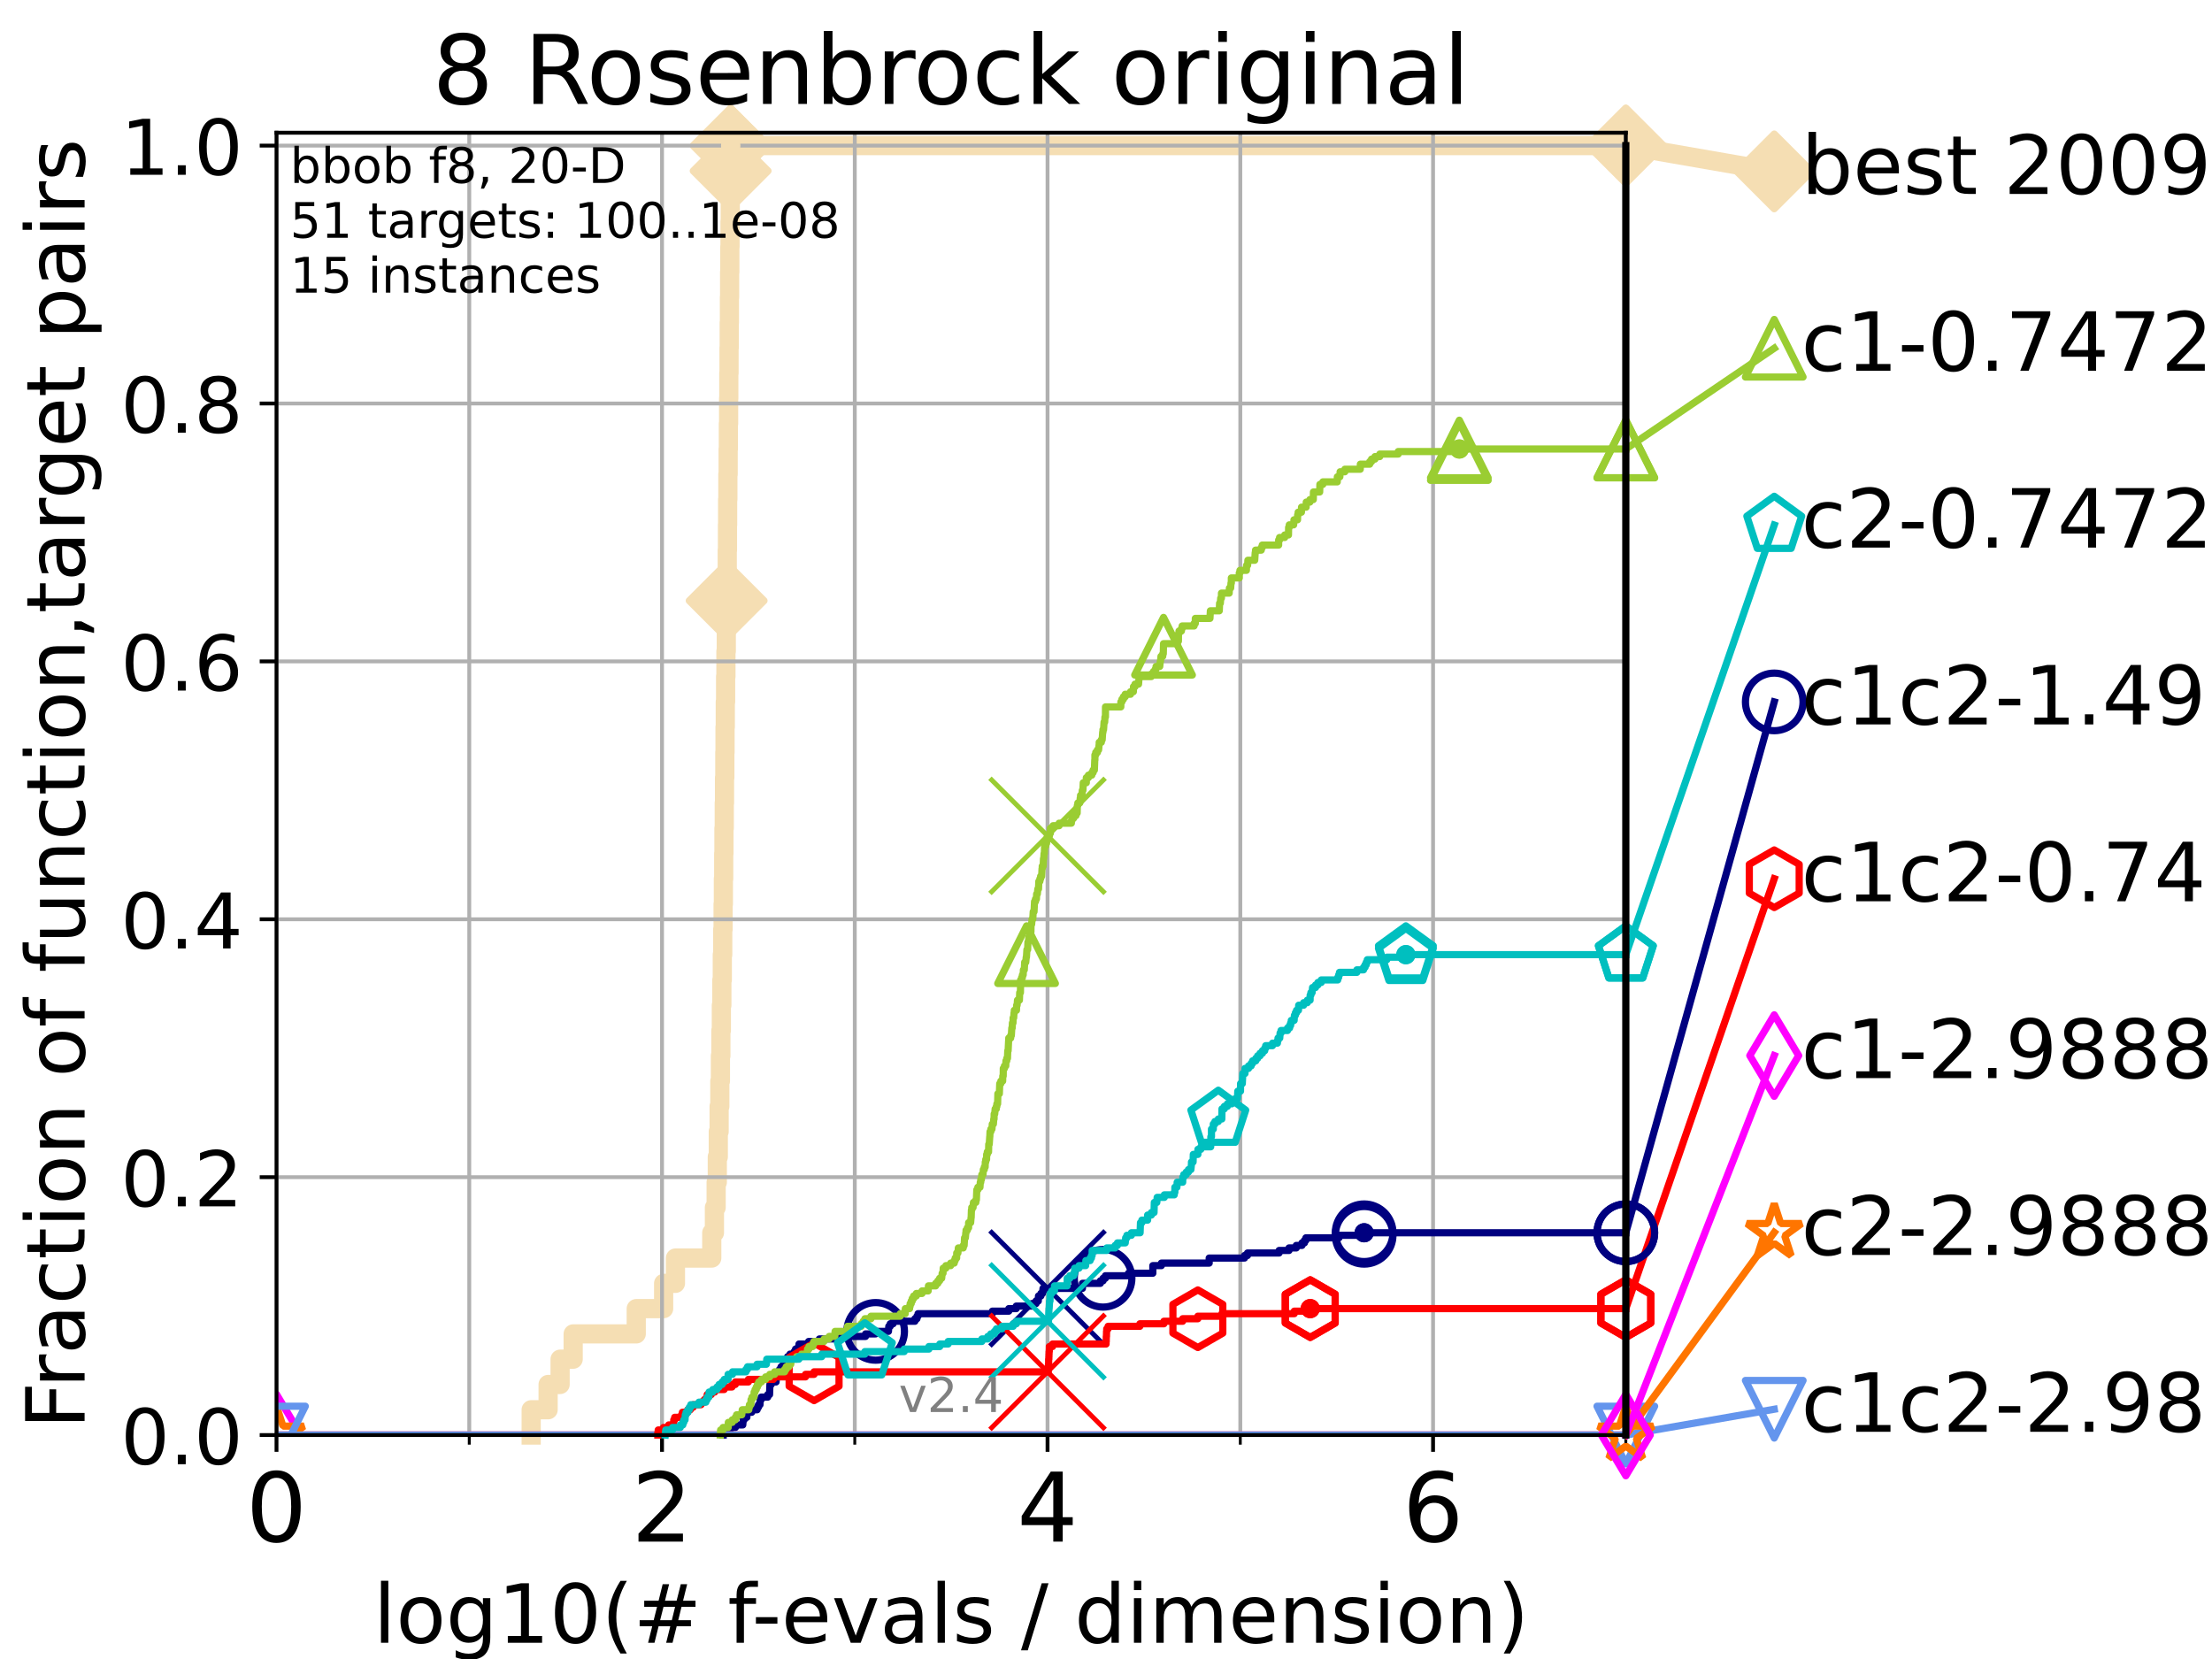 <?xml version="1.0" encoding="utf-8" standalone="no"?>
<!DOCTYPE svg PUBLIC "-//W3C//DTD SVG 1.1//EN"
  "http://www.w3.org/Graphics/SVG/1.1/DTD/svg11.dtd">
<!-- Created with matplotlib (https://matplotlib.org/) -->
<svg height="345.6pt" version="1.1" viewBox="0 0 460.8 345.6" width="460.8pt" xmlns="http://www.w3.org/2000/svg" xmlns:xlink="http://www.w3.org/1999/xlink">
 <defs>
  <style type="text/css">*{stroke-linecap:butt;stroke-linejoin:round;}</style>
 </defs>
 <g id="figure_1">
  <g id="patch_1">
   <path d="M 0 345.6 
L 460.8 345.6 
L 460.8 0 
L 0 0 
z
" style="fill:#ffffff;"/>
  </g>
  <g id="axes_1">
   <g id="patch_2">
    <path d="M 57.6 298.944 
L 338.688 298.944 
L 338.688 27.648 
L 57.6 27.648 
z
" style="fill:#ffffff;"/>
   </g>
   <g id="line2d_1">
    <path d="M 110.653 298.944 
L 110.653 293.677 
L 114.183 293.677 
L 114.183 288.41 
L 116.68 288.41 
L 116.68 283.143 
L 119.402 283.143 
L 119.402 277.877 
L 132.542 277.877 
L 132.542 272.61 
L 138.248 272.61 
L 138.248 267.343 
L 140.708 267.343 
L 140.708 262.076 
L 148.272 262.076 
L 148.272 256.809 
L 148.827 256.809 
L 148.827 251.542 
L 149.187 251.542 
L 149.187 246.275 
L 149.427 246.275 
L 149.427 241.009 
L 149.633 241.009 
L 149.633 235.742 
L 149.806 235.742 
L 149.806 230.475 
L 149.951 230.475 
L 149.951 225.208 
L 150.077 225.208 
L 150.077 219.941 
L 150.172 219.941 
L 150.172 214.674 
L 150.271 214.674 
L 150.271 209.407 
L 150.374 209.407 
L 150.374 204.141 
L 150.468 204.141 
L 150.468 198.874 
L 150.557 198.874 
L 150.557 193.607 
L 150.632 193.607 
L 150.632 188.34 
L 150.691 188.34 
L 150.691 183.073 
L 150.758 183.073 
L 150.758 177.806 
L 150.808 177.806 
L 150.808 172.539 
L 150.875 172.539 
L 150.875 167.272 
L 150.928 167.272 
L 150.928 162.006 
L 150.994 162.006 
L 150.994 156.739 
L 151.036 156.739 
L 151.036 151.472 
L 151.089 151.472 
L 151.089 146.205 
L 151.158 146.205 
L 151.158 140.938 
L 151.224 140.938 
L 151.224 135.671 
L 151.297 135.671 
L 151.297 130.404 
L 151.373 130.404 
L 151.373 125.138 
L 151.434 125.138 
L 151.434 119.871 
L 151.498 119.871 
L 151.498 114.604 
L 151.546 114.604 
L 151.546 109.337 
L 151.578 109.337 
L 151.578 104.07 
L 151.625 104.07 
L 151.625 98.803 
L 151.685 98.803 
L 151.685 93.536 
L 151.732 93.536 
L 151.732 88.27 
L 151.783 88.27 
L 151.783 83.003 
L 151.823 83.003 
L 151.823 77.736 
L 151.87 77.736 
L 151.87 72.469 
L 151.909 72.469 
L 151.909 67.202 
L 151.952 67.202 
L 151.952 61.935 
L 151.991 61.935 
L 151.991 56.668 
L 152.037 56.668 
L 152.037 51.402 
L 152.076 51.402 
L 152.076 46.135 
L 152.123 46.135 
L 152.123 40.868 
L 152.169 40.868 
L 152.169 35.601 
L 152.207 35.601 
L 152.207 30.334 
L 338.688 30.334 
" style="fill:none;stroke:#f5deb3;stroke-linecap:square;stroke-width:4;"/>
   </g>
   <g id="line2d_2">
    <defs>
     <path d="M -0 7.778 
L 7.778 0 
L 0 -7.778 
L -7.778 -0 
z
" id="m5d300f3ea7" style="stroke:#f5deb3;stroke-linejoin:miter;stroke-width:1.5;"/>
    </defs>
    <g>
     <use style="fill:#f5deb3;stroke:#f5deb3;stroke-linejoin:miter;stroke-width:1.5;" x="151.373" xlink:href="#m5d300f3ea7" y="125.138"/>
     <use style="fill:#f5deb3;stroke:#f5deb3;stroke-linejoin:miter;stroke-width:1.5;" x="152.207" xlink:href="#m5d300f3ea7" y="35.601"/>
     <use style="fill:#f5deb3;stroke:#f5deb3;stroke-linejoin:miter;stroke-width:1.5;" x="152.207" xlink:href="#m5d300f3ea7" y="30.334"/>
     <use style="fill:#f5deb3;stroke:#f5deb3;stroke-linejoin:miter;stroke-width:1.5;" x="152.207" xlink:href="#m5d300f3ea7" y="30.334"/>
     <use style="fill:#f5deb3;stroke:#f5deb3;stroke-linejoin:miter;stroke-width:1.5;" x="338.688" xlink:href="#m5d300f3ea7" y="30.334"/>
    </g>
   </g>
   <g id="line2d_3">
    <path style="fill:none;stroke:#f5deb3;stroke-linecap:square;stroke-width:4;"/>
    <g/>
   </g>
   <g id="line2d_4">
    <path d="M 338.688 30.334 
L 369.608 35.706 
" style="fill:none;stroke:#f5deb3;stroke-linecap:square;stroke-width:4;"/>
    <g>
     <use style="fill:#f5deb3;stroke:#f5deb3;stroke-linejoin:miter;stroke-width:1.5;" x="338.688" xlink:href="#m5d300f3ea7" y="30.334"/>
     <use style="fill:#f5deb3;stroke:#f5deb3;stroke-linejoin:miter;stroke-width:1.5;" x="369.608" xlink:href="#m5d300f3ea7" y="35.706"/>
    </g>
   </g>
   <g id="matplotlib.axis_1">
    <g id="xtick_1">
     <g id="line2d_5">
      <path clip-path="url(#p2ce17f5716)" d="M 57.6 298.944 
L 57.6 27.648 
" style="fill:none;stroke:#b0b0b0;stroke-linecap:square;stroke-width:0.8;"/>
     </g>
     <g id="line2d_6">
      <defs>
       <path d="M 0 0 
L 0 3.5 
" id="m6c61c5648c" style="stroke:#000000;stroke-width:0.8;"/>
      </defs>
      <g>
       <use style="stroke:#000000;stroke-width:0.8;" x="57.6" xlink:href="#m6c61c5648c" y="298.944"/>
      </g>
     </g>
     <g id="text_1">
      <!-- 0 -->
      <g transform="translate(51.237 321.141)scale(0.2 -0.2)">
       <defs>
        <path d="M 31.781 66.406 
Q 24.172 66.406 20.328 58.906 
Q 16.5 51.422 16.5 36.375 
Q 16.5 21.391 20.328 13.891 
Q 24.172 6.391 31.781 6.391 
Q 39.453 6.391 43.281 13.891 
Q 47.125 21.391 47.125 36.375 
Q 47.125 51.422 43.281 58.906 
Q 39.453 66.406 31.781 66.406 
z
M 31.781 74.219 
Q 44.047 74.219 50.516 64.516 
Q 56.984 54.828 56.984 36.375 
Q 56.984 17.969 50.516 8.266 
Q 44.047 -1.422 31.781 -1.422 
Q 19.531 -1.422 13.062 8.266 
Q 6.594 17.969 6.594 36.375 
Q 6.594 54.828 13.062 64.516 
Q 19.531 74.219 31.781 74.219 
z
" id="DejaVuSans-48"/>
       </defs>
       <use xlink:href="#DejaVuSans-48"/>
      </g>
     </g>
    </g>
    <g id="xtick_2">
     <g id="line2d_7">
      <path clip-path="url(#p2ce17f5716)" d="M 137.911 298.944 
L 137.911 27.648 
" style="fill:none;stroke:#b0b0b0;stroke-linecap:square;stroke-width:0.8;"/>
     </g>
     <g id="line2d_8">
      <g>
       <use style="stroke:#000000;stroke-width:0.8;" x="137.911" xlink:href="#m6c61c5648c" y="298.944"/>
      </g>
     </g>
     <g id="text_2">
      <!-- 2 -->
      <g transform="translate(131.548 321.141)scale(0.2 -0.2)">
       <defs>
        <path d="M 19.188 8.297 
L 53.609 8.297 
L 53.609 0 
L 7.328 0 
L 7.328 8.297 
Q 12.938 14.109 22.625 23.891 
Q 32.328 33.688 34.812 36.531 
Q 39.547 41.844 41.422 45.531 
Q 43.312 49.219 43.312 52.781 
Q 43.312 58.594 39.234 62.25 
Q 35.156 65.922 28.609 65.922 
Q 23.969 65.922 18.812 64.312 
Q 13.672 62.703 7.812 59.422 
L 7.812 69.391 
Q 13.766 71.781 18.938 73 
Q 24.125 74.219 28.422 74.219 
Q 39.75 74.219 46.484 68.547 
Q 53.219 62.891 53.219 53.422 
Q 53.219 48.922 51.531 44.891 
Q 49.859 40.875 45.406 35.406 
Q 44.188 33.984 37.641 27.219 
Q 31.109 20.453 19.188 8.297 
z
" id="DejaVuSans-50"/>
       </defs>
       <use xlink:href="#DejaVuSans-50"/>
      </g>
     </g>
    </g>
    <g id="xtick_3">
     <g id="line2d_9">
      <path clip-path="url(#p2ce17f5716)" d="M 218.222 298.944 
L 218.222 27.648 
" style="fill:none;stroke:#b0b0b0;stroke-linecap:square;stroke-width:0.8;"/>
     </g>
     <g id="line2d_10">
      <g>
       <use style="stroke:#000000;stroke-width:0.8;" x="218.222" xlink:href="#m6c61c5648c" y="298.944"/>
      </g>
     </g>
     <g id="text_3">
      <!-- 4 -->
      <g transform="translate(211.859 321.141)scale(0.2 -0.2)">
       <defs>
        <path d="M 37.797 64.312 
L 12.891 25.391 
L 37.797 25.391 
z
M 35.203 72.906 
L 47.609 72.906 
L 47.609 25.391 
L 58.016 25.391 
L 58.016 17.188 
L 47.609 17.188 
L 47.609 0 
L 37.797 0 
L 37.797 17.188 
L 4.891 17.188 
L 4.891 26.703 
z
" id="DejaVuSans-52"/>
       </defs>
       <use xlink:href="#DejaVuSans-52"/>
      </g>
     </g>
    </g>
    <g id="xtick_4">
     <g id="line2d_11">
      <path clip-path="url(#p2ce17f5716)" d="M 298.533 298.944 
L 298.533 27.648 
" style="fill:none;stroke:#b0b0b0;stroke-linecap:square;stroke-width:0.8;"/>
     </g>
     <g id="line2d_12">
      <g>
       <use style="stroke:#000000;stroke-width:0.8;" x="298.533" xlink:href="#m6c61c5648c" y="298.944"/>
      </g>
     </g>
     <g id="text_4">
      <!-- 6 -->
      <g transform="translate(292.17 321.141)scale(0.2 -0.2)">
       <defs>
        <path d="M 33.016 40.375 
Q 26.375 40.375 22.484 35.828 
Q 18.609 31.297 18.609 23.391 
Q 18.609 15.531 22.484 10.953 
Q 26.375 6.391 33.016 6.391 
Q 39.656 6.391 43.531 10.953 
Q 47.406 15.531 47.406 23.391 
Q 47.406 31.297 43.531 35.828 
Q 39.656 40.375 33.016 40.375 
z
M 52.594 71.297 
L 52.594 62.312 
Q 48.875 64.062 45.094 64.984 
Q 41.312 65.922 37.594 65.922 
Q 27.828 65.922 22.672 59.328 
Q 17.531 52.734 16.797 39.406 
Q 19.672 43.656 24.016 45.922 
Q 28.375 48.188 33.594 48.188 
Q 44.578 48.188 50.953 41.516 
Q 57.328 34.859 57.328 23.391 
Q 57.328 12.156 50.688 5.359 
Q 44.047 -1.422 33.016 -1.422 
Q 20.359 -1.422 13.672 8.266 
Q 6.984 17.969 6.984 36.375 
Q 6.984 53.656 15.188 63.938 
Q 23.391 74.219 37.203 74.219 
Q 40.922 74.219 44.703 73.484 
Q 48.484 72.75 52.594 71.297 
z
" id="DejaVuSans-54"/>
       </defs>
       <use xlink:href="#DejaVuSans-54"/>
      </g>
     </g>
    </g>
    <g id="xtick_5">
     <g id="line2d_13">
      <path clip-path="url(#p2ce17f5716)" d="M 97.755 298.944 
L 97.755 27.648 
" style="fill:none;stroke:#b0b0b0;stroke-linecap:square;stroke-width:0.8;"/>
     </g>
     <g id="line2d_14">
      <defs>
       <path d="M 0 0 
L 0 2 
" id="mb5fe1c8190" style="stroke:#000000;stroke-width:0.6;"/>
      </defs>
      <g>
       <use style="stroke:#000000;stroke-width:0.6;" x="97.755" xlink:href="#mb5fe1c8190" y="298.944"/>
      </g>
     </g>
    </g>
    <g id="xtick_6">
     <g id="line2d_15">
      <path clip-path="url(#p2ce17f5716)" d="M 178.066 298.944 
L 178.066 27.648 
" style="fill:none;stroke:#b0b0b0;stroke-linecap:square;stroke-width:0.8;"/>
     </g>
     <g id="line2d_16">
      <g>
       <use style="stroke:#000000;stroke-width:0.6;" x="178.066" xlink:href="#mb5fe1c8190" y="298.944"/>
      </g>
     </g>
    </g>
    <g id="xtick_7">
     <g id="line2d_17">
      <path clip-path="url(#p2ce17f5716)" d="M 258.377 298.944 
L 258.377 27.648 
" style="fill:none;stroke:#b0b0b0;stroke-linecap:square;stroke-width:0.8;"/>
     </g>
     <g id="line2d_18">
      <g>
       <use style="stroke:#000000;stroke-width:0.6;" x="258.377" xlink:href="#mb5fe1c8190" y="298.944"/>
      </g>
     </g>
    </g>
    <g id="xtick_8">
     <g id="line2d_19">
      <path clip-path="url(#p2ce17f5716)" d="M 338.688 298.944 
L 338.688 27.648 
" style="fill:none;stroke:#b0b0b0;stroke-linecap:square;stroke-width:0.8;"/>
     </g>
     <g id="line2d_20">
      <g>
       <use style="stroke:#000000;stroke-width:0.6;" x="338.688" xlink:href="#mb5fe1c8190" y="298.944"/>
      </g>
     </g>
    </g>
    <g id="text_5">
     <!-- log10(# f-evals / dimension) -->
     <g transform="translate(77.764 342.218)scale(0.17 -0.17)">
      <defs>
       <path d="M 9.422 75.984 
L 18.406 75.984 
L 18.406 0 
L 9.422 0 
z
" id="DejaVuSans-108"/>
       <path d="M 30.609 48.391 
Q 23.391 48.391 19.188 42.75 
Q 14.984 37.109 14.984 27.297 
Q 14.984 17.484 19.156 11.844 
Q 23.344 6.203 30.609 6.203 
Q 37.797 6.203 41.984 11.859 
Q 46.188 17.531 46.188 27.297 
Q 46.188 37.016 41.984 42.703 
Q 37.797 48.391 30.609 48.391 
z
M 30.609 56 
Q 42.328 56 49.016 48.375 
Q 55.719 40.766 55.719 27.297 
Q 55.719 13.875 49.016 6.219 
Q 42.328 -1.422 30.609 -1.422 
Q 18.844 -1.422 12.172 6.219 
Q 5.516 13.875 5.516 27.297 
Q 5.516 40.766 12.172 48.375 
Q 18.844 56 30.609 56 
z
" id="DejaVuSans-111"/>
       <path d="M 45.406 27.984 
Q 45.406 37.75 41.375 43.109 
Q 37.359 48.484 30.078 48.484 
Q 22.859 48.484 18.828 43.109 
Q 14.797 37.75 14.797 27.984 
Q 14.797 18.266 18.828 12.891 
Q 22.859 7.516 30.078 7.516 
Q 37.359 7.516 41.375 12.891 
Q 45.406 18.266 45.406 27.984 
z
M 54.391 6.781 
Q 54.391 -7.172 48.188 -13.984 
Q 42 -20.797 29.203 -20.797 
Q 24.469 -20.797 20.266 -20.094 
Q 16.062 -19.391 12.109 -17.922 
L 12.109 -9.188 
Q 16.062 -11.328 19.922 -12.344 
Q 23.781 -13.375 27.781 -13.375 
Q 36.625 -13.375 41.016 -8.766 
Q 45.406 -4.156 45.406 5.172 
L 45.406 9.625 
Q 42.625 4.781 38.281 2.391 
Q 33.938 0 27.875 0 
Q 17.828 0 11.672 7.656 
Q 5.516 15.328 5.516 27.984 
Q 5.516 40.672 11.672 48.328 
Q 17.828 56 27.875 56 
Q 33.938 56 38.281 53.609 
Q 42.625 51.219 45.406 46.391 
L 45.406 54.688 
L 54.391 54.688 
z
" id="DejaVuSans-103"/>
       <path d="M 12.406 8.297 
L 28.516 8.297 
L 28.516 63.922 
L 10.984 60.406 
L 10.984 69.391 
L 28.422 72.906 
L 38.281 72.906 
L 38.281 8.297 
L 54.391 8.297 
L 54.391 0 
L 12.406 0 
z
" id="DejaVuSans-49"/>
       <path d="M 31 75.875 
Q 24.469 64.656 21.281 53.656 
Q 18.109 42.672 18.109 31.391 
Q 18.109 20.125 21.312 9.062 
Q 24.516 -2 31 -13.188 
L 23.188 -13.188 
Q 15.875 -1.703 12.234 9.375 
Q 8.594 20.453 8.594 31.391 
Q 8.594 42.281 12.203 53.312 
Q 15.828 64.359 23.188 75.875 
z
" id="DejaVuSans-40"/>
       <path d="M 51.125 44 
L 36.922 44 
L 32.812 27.688 
L 47.125 27.688 
z
M 43.797 71.781 
L 38.719 51.516 
L 52.984 51.516 
L 58.109 71.781 
L 65.922 71.781 
L 60.891 51.516 
L 76.125 51.516 
L 76.125 44 
L 58.984 44 
L 54.984 27.688 
L 70.516 27.688 
L 70.516 20.219 
L 53.078 20.219 
L 48 0 
L 40.188 0 
L 45.219 20.219 
L 30.906 20.219 
L 25.875 0 
L 18.016 0 
L 23.094 20.219 
L 7.719 20.219 
L 7.719 27.688 
L 24.906 27.688 
L 29 44 
L 13.281 44 
L 13.281 51.516 
L 30.906 51.516 
L 35.891 71.781 
z
" id="DejaVuSans-35"/>
       <path id="DejaVuSans-32"/>
       <path d="M 37.109 75.984 
L 37.109 68.5 
L 28.516 68.5 
Q 23.688 68.5 21.797 66.547 
Q 19.922 64.594 19.922 59.516 
L 19.922 54.688 
L 34.719 54.688 
L 34.719 47.703 
L 19.922 47.703 
L 19.922 0 
L 10.891 0 
L 10.891 47.703 
L 2.297 47.703 
L 2.297 54.688 
L 10.891 54.688 
L 10.891 58.5 
Q 10.891 67.625 15.141 71.797 
Q 19.391 75.984 28.609 75.984 
z
" id="DejaVuSans-102"/>
       <path d="M 4.891 31.391 
L 31.203 31.391 
L 31.203 23.391 
L 4.891 23.391 
z
" id="DejaVuSans-45"/>
       <path d="M 56.203 29.594 
L 56.203 25.203 
L 14.891 25.203 
Q 15.484 15.922 20.484 11.062 
Q 25.484 6.203 34.422 6.203 
Q 39.594 6.203 44.453 7.469 
Q 49.312 8.734 54.109 11.281 
L 54.109 2.781 
Q 49.266 0.734 44.188 -0.344 
Q 39.109 -1.422 33.891 -1.422 
Q 20.797 -1.422 13.156 6.188 
Q 5.516 13.812 5.516 26.812 
Q 5.516 40.234 12.766 48.109 
Q 20.016 56 32.328 56 
Q 43.359 56 49.781 48.891 
Q 56.203 41.797 56.203 29.594 
z
M 47.219 32.234 
Q 47.125 39.594 43.094 43.984 
Q 39.062 48.391 32.422 48.391 
Q 24.906 48.391 20.391 44.141 
Q 15.875 39.891 15.188 32.172 
z
" id="DejaVuSans-101"/>
       <path d="M 2.984 54.688 
L 12.5 54.688 
L 29.594 8.797 
L 46.688 54.688 
L 56.203 54.688 
L 35.688 0 
L 23.484 0 
z
" id="DejaVuSans-118"/>
       <path d="M 34.281 27.484 
Q 23.391 27.484 19.188 25 
Q 14.984 22.516 14.984 16.5 
Q 14.984 11.719 18.141 8.906 
Q 21.297 6.109 26.703 6.109 
Q 34.188 6.109 38.703 11.406 
Q 43.219 16.703 43.219 25.484 
L 43.219 27.484 
z
M 52.203 31.203 
L 52.203 0 
L 43.219 0 
L 43.219 8.297 
Q 40.141 3.328 35.547 0.953 
Q 30.953 -1.422 24.312 -1.422 
Q 15.922 -1.422 10.953 3.297 
Q 6 8.016 6 15.922 
Q 6 25.141 12.172 29.828 
Q 18.359 34.516 30.609 34.516 
L 43.219 34.516 
L 43.219 35.406 
Q 43.219 41.609 39.141 45 
Q 35.062 48.391 27.688 48.391 
Q 23 48.391 18.547 47.266 
Q 14.109 46.141 10.016 43.891 
L 10.016 52.203 
Q 14.938 54.109 19.578 55.047 
Q 24.219 56 28.609 56 
Q 40.484 56 46.344 49.844 
Q 52.203 43.703 52.203 31.203 
z
" id="DejaVuSans-97"/>
       <path d="M 44.281 53.078 
L 44.281 44.578 
Q 40.484 46.531 36.375 47.5 
Q 32.281 48.484 27.875 48.484 
Q 21.188 48.484 17.844 46.438 
Q 14.5 44.391 14.5 40.281 
Q 14.5 37.156 16.891 35.375 
Q 19.281 33.594 26.516 31.984 
L 29.594 31.297 
Q 39.156 29.25 43.188 25.516 
Q 47.219 21.781 47.219 15.094 
Q 47.219 7.469 41.188 3.016 
Q 35.156 -1.422 24.609 -1.422 
Q 20.219 -1.422 15.453 -0.562 
Q 10.688 0.297 5.422 2 
L 5.422 11.281 
Q 10.406 8.688 15.234 7.391 
Q 20.062 6.109 24.812 6.109 
Q 31.156 6.109 34.562 8.281 
Q 37.984 10.453 37.984 14.406 
Q 37.984 18.062 35.516 20.016 
Q 33.062 21.969 24.703 23.781 
L 21.578 24.516 
Q 13.234 26.266 9.516 29.906 
Q 5.812 33.547 5.812 39.891 
Q 5.812 47.609 11.281 51.797 
Q 16.75 56 26.812 56 
Q 31.781 56 36.172 55.266 
Q 40.578 54.547 44.281 53.078 
z
" id="DejaVuSans-115"/>
       <path d="M 25.391 72.906 
L 33.688 72.906 
L 8.297 -9.281 
L 0 -9.281 
z
" id="DejaVuSans-47"/>
       <path d="M 45.406 46.391 
L 45.406 75.984 
L 54.391 75.984 
L 54.391 0 
L 45.406 0 
L 45.406 8.203 
Q 42.578 3.328 38.25 0.953 
Q 33.938 -1.422 27.875 -1.422 
Q 17.969 -1.422 11.734 6.484 
Q 5.516 14.406 5.516 27.297 
Q 5.516 40.188 11.734 48.094 
Q 17.969 56 27.875 56 
Q 33.938 56 38.25 53.625 
Q 42.578 51.266 45.406 46.391 
z
M 14.797 27.297 
Q 14.797 17.391 18.875 11.75 
Q 22.953 6.109 30.078 6.109 
Q 37.203 6.109 41.297 11.75 
Q 45.406 17.391 45.406 27.297 
Q 45.406 37.203 41.297 42.844 
Q 37.203 48.484 30.078 48.484 
Q 22.953 48.484 18.875 42.844 
Q 14.797 37.203 14.797 27.297 
z
" id="DejaVuSans-100"/>
       <path d="M 9.422 54.688 
L 18.406 54.688 
L 18.406 0 
L 9.422 0 
z
M 9.422 75.984 
L 18.406 75.984 
L 18.406 64.594 
L 9.422 64.594 
z
" id="DejaVuSans-105"/>
       <path d="M 52 44.188 
Q 55.375 50.25 60.062 53.125 
Q 64.75 56 71.094 56 
Q 79.641 56 84.281 50.016 
Q 88.922 44.047 88.922 33.016 
L 88.922 0 
L 79.891 0 
L 79.891 32.719 
Q 79.891 40.578 77.094 44.375 
Q 74.312 48.188 68.609 48.188 
Q 61.625 48.188 57.562 43.547 
Q 53.516 38.922 53.516 30.906 
L 53.516 0 
L 44.484 0 
L 44.484 32.719 
Q 44.484 40.625 41.703 44.406 
Q 38.922 48.188 33.109 48.188 
Q 26.219 48.188 22.156 43.531 
Q 18.109 38.875 18.109 30.906 
L 18.109 0 
L 9.078 0 
L 9.078 54.688 
L 18.109 54.688 
L 18.109 46.188 
Q 21.188 51.219 25.484 53.609 
Q 29.781 56 35.688 56 
Q 41.656 56 45.828 52.969 
Q 50 49.953 52 44.188 
z
" id="DejaVuSans-109"/>
       <path d="M 54.891 33.016 
L 54.891 0 
L 45.906 0 
L 45.906 32.719 
Q 45.906 40.484 42.875 44.328 
Q 39.844 48.188 33.797 48.188 
Q 26.516 48.188 22.312 43.547 
Q 18.109 38.922 18.109 30.906 
L 18.109 0 
L 9.078 0 
L 9.078 54.688 
L 18.109 54.688 
L 18.109 46.188 
Q 21.344 51.125 25.703 53.562 
Q 30.078 56 35.797 56 
Q 45.219 56 50.047 50.172 
Q 54.891 44.344 54.891 33.016 
z
" id="DejaVuSans-110"/>
       <path d="M 8.016 75.875 
L 15.828 75.875 
Q 23.141 64.359 26.781 53.312 
Q 30.422 42.281 30.422 31.391 
Q 30.422 20.453 26.781 9.375 
Q 23.141 -1.703 15.828 -13.188 
L 8.016 -13.188 
Q 14.5 -2 17.703 9.062 
Q 20.906 20.125 20.906 31.391 
Q 20.906 42.672 17.703 53.656 
Q 14.5 64.656 8.016 75.875 
z
" id="DejaVuSans-41"/>
      </defs>
      <use xlink:href="#DejaVuSans-108"/>
      <use x="27.783" xlink:href="#DejaVuSans-111"/>
      <use x="88.965" xlink:href="#DejaVuSans-103"/>
      <use x="152.441" xlink:href="#DejaVuSans-49"/>
      <use x="216.064" xlink:href="#DejaVuSans-48"/>
      <use x="279.688" xlink:href="#DejaVuSans-40"/>
      <use x="318.701" xlink:href="#DejaVuSans-35"/>
      <use x="402.49" xlink:href="#DejaVuSans-32"/>
      <use x="434.277" xlink:href="#DejaVuSans-102"/>
      <use x="463.982" xlink:href="#DejaVuSans-45"/>
      <use x="500.066" xlink:href="#DejaVuSans-101"/>
      <use x="561.59" xlink:href="#DejaVuSans-118"/>
      <use x="620.77" xlink:href="#DejaVuSans-97"/>
      <use x="682.049" xlink:href="#DejaVuSans-108"/>
      <use x="709.832" xlink:href="#DejaVuSans-115"/>
      <use x="761.932" xlink:href="#DejaVuSans-32"/>
      <use x="793.719" xlink:href="#DejaVuSans-47"/>
      <use x="827.41" xlink:href="#DejaVuSans-32"/>
      <use x="859.197" xlink:href="#DejaVuSans-100"/>
      <use x="922.674" xlink:href="#DejaVuSans-105"/>
      <use x="950.457" xlink:href="#DejaVuSans-109"/>
      <use x="1047.869" xlink:href="#DejaVuSans-101"/>
      <use x="1109.393" xlink:href="#DejaVuSans-110"/>
      <use x="1172.771" xlink:href="#DejaVuSans-115"/>
      <use x="1224.871" xlink:href="#DejaVuSans-105"/>
      <use x="1252.654" xlink:href="#DejaVuSans-111"/>
      <use x="1313.836" xlink:href="#DejaVuSans-110"/>
      <use x="1377.215" xlink:href="#DejaVuSans-41"/>
     </g>
    </g>
   </g>
   <g id="matplotlib.axis_2">
    <g id="ytick_1">
     <g id="line2d_21">
      <path clip-path="url(#p2ce17f5716)" d="M 57.6 298.944 
L 338.688 298.944 
" style="fill:none;stroke:#b0b0b0;stroke-linecap:square;stroke-width:0.8;"/>
     </g>
     <g id="line2d_22">
      <defs>
       <path d="M 0 0 
L -3.5 0 
" id="m9a0084f13a" style="stroke:#000000;stroke-width:0.8;"/>
      </defs>
      <g>
       <use style="stroke:#000000;stroke-width:0.8;" x="57.6" xlink:href="#m9a0084f13a" y="298.944"/>
      </g>
     </g>
     <g id="text_6">
      <!-- 0.0 -->
      <g transform="translate(25.155 305.023)scale(0.16 -0.16)">
       <defs>
        <path d="M 10.688 12.406 
L 21 12.406 
L 21 0 
L 10.688 0 
z
" id="DejaVuSans-46"/>
       </defs>
       <use xlink:href="#DejaVuSans-48"/>
       <use x="63.623" xlink:href="#DejaVuSans-46"/>
       <use x="95.41" xlink:href="#DejaVuSans-48"/>
      </g>
     </g>
    </g>
    <g id="ytick_2">
     <g id="line2d_23">
      <path clip-path="url(#p2ce17f5716)" d="M 57.6 245.222 
L 338.688 245.222 
" style="fill:none;stroke:#b0b0b0;stroke-linecap:square;stroke-width:0.8;"/>
     </g>
     <g id="line2d_24">
      <g>
       <use style="stroke:#000000;stroke-width:0.8;" x="57.6" xlink:href="#m9a0084f13a" y="245.222"/>
      </g>
     </g>
     <g id="text_7">
      <!-- 0.2 -->
      <g transform="translate(25.155 251.301)scale(0.16 -0.16)">
       <use xlink:href="#DejaVuSans-48"/>
       <use x="63.623" xlink:href="#DejaVuSans-46"/>
       <use x="95.41" xlink:href="#DejaVuSans-50"/>
      </g>
     </g>
    </g>
    <g id="ytick_3">
     <g id="line2d_25">
      <path clip-path="url(#p2ce17f5716)" d="M 57.6 191.5 
L 338.688 191.5 
" style="fill:none;stroke:#b0b0b0;stroke-linecap:square;stroke-width:0.8;"/>
     </g>
     <g id="line2d_26">
      <g>
       <use style="stroke:#000000;stroke-width:0.8;" x="57.6" xlink:href="#m9a0084f13a" y="191.5"/>
      </g>
     </g>
     <g id="text_8">
      <!-- 0.4 -->
      <g transform="translate(25.155 197.579)scale(0.16 -0.16)">
       <use xlink:href="#DejaVuSans-48"/>
       <use x="63.623" xlink:href="#DejaVuSans-46"/>
       <use x="95.41" xlink:href="#DejaVuSans-52"/>
      </g>
     </g>
    </g>
    <g id="ytick_4">
     <g id="line2d_27">
      <path clip-path="url(#p2ce17f5716)" d="M 57.6 137.778 
L 338.688 137.778 
" style="fill:none;stroke:#b0b0b0;stroke-linecap:square;stroke-width:0.8;"/>
     </g>
     <g id="line2d_28">
      <g>
       <use style="stroke:#000000;stroke-width:0.8;" x="57.6" xlink:href="#m9a0084f13a" y="137.778"/>
      </g>
     </g>
     <g id="text_9">
      <!-- 0.6 -->
      <g transform="translate(25.155 143.857)scale(0.16 -0.16)">
       <use xlink:href="#DejaVuSans-48"/>
       <use x="63.623" xlink:href="#DejaVuSans-46"/>
       <use x="95.41" xlink:href="#DejaVuSans-54"/>
      </g>
     </g>
    </g>
    <g id="ytick_5">
     <g id="line2d_29">
      <path clip-path="url(#p2ce17f5716)" d="M 57.6 84.056 
L 338.688 84.056 
" style="fill:none;stroke:#b0b0b0;stroke-linecap:square;stroke-width:0.8;"/>
     </g>
     <g id="line2d_30">
      <g>
       <use style="stroke:#000000;stroke-width:0.8;" x="57.6" xlink:href="#m9a0084f13a" y="84.056"/>
      </g>
     </g>
     <g id="text_10">
      <!-- 0.8 -->
      <g transform="translate(25.155 90.135)scale(0.16 -0.16)">
       <defs>
        <path d="M 31.781 34.625 
Q 24.75 34.625 20.719 30.859 
Q 16.703 27.094 16.703 20.516 
Q 16.703 13.922 20.719 10.156 
Q 24.75 6.391 31.781 6.391 
Q 38.812 6.391 42.859 10.172 
Q 46.922 13.969 46.922 20.516 
Q 46.922 27.094 42.891 30.859 
Q 38.875 34.625 31.781 34.625 
z
M 21.922 38.812 
Q 15.578 40.375 12.031 44.719 
Q 8.5 49.078 8.5 55.328 
Q 8.5 64.062 14.719 69.141 
Q 20.953 74.219 31.781 74.219 
Q 42.672 74.219 48.875 69.141 
Q 55.078 64.062 55.078 55.328 
Q 55.078 49.078 51.531 44.719 
Q 48 40.375 41.703 38.812 
Q 48.828 37.156 52.797 32.312 
Q 56.781 27.484 56.781 20.516 
Q 56.781 9.906 50.312 4.234 
Q 43.844 -1.422 31.781 -1.422 
Q 19.734 -1.422 13.25 4.234 
Q 6.781 9.906 6.781 20.516 
Q 6.781 27.484 10.781 32.312 
Q 14.797 37.156 21.922 38.812 
z
M 18.312 54.391 
Q 18.312 48.734 21.844 45.562 
Q 25.391 42.391 31.781 42.391 
Q 38.141 42.391 41.719 45.562 
Q 45.312 48.734 45.312 54.391 
Q 45.312 60.062 41.719 63.234 
Q 38.141 66.406 31.781 66.406 
Q 25.391 66.406 21.844 63.234 
Q 18.312 60.062 18.312 54.391 
z
" id="DejaVuSans-56"/>
       </defs>
       <use xlink:href="#DejaVuSans-48"/>
       <use x="63.623" xlink:href="#DejaVuSans-46"/>
       <use x="95.41" xlink:href="#DejaVuSans-56"/>
      </g>
     </g>
    </g>
    <g id="ytick_6">
     <g id="line2d_31">
      <path clip-path="url(#p2ce17f5716)" d="M 57.6 30.334 
L 338.688 30.334 
" style="fill:none;stroke:#b0b0b0;stroke-linecap:square;stroke-width:0.8;"/>
     </g>
     <g id="line2d_32">
      <g>
       <use style="stroke:#000000;stroke-width:0.8;" x="57.6" xlink:href="#m9a0084f13a" y="30.334"/>
      </g>
     </g>
     <g id="text_11">
      <!-- 1.0 -->
      <g transform="translate(25.155 36.413)scale(0.16 -0.16)">
       <use xlink:href="#DejaVuSans-49"/>
       <use x="63.623" xlink:href="#DejaVuSans-46"/>
       <use x="95.41" xlink:href="#DejaVuSans-48"/>
      </g>
     </g>
    </g>
    <g id="text_12">
     <!-- Fraction of function,target pairs -->
     <g transform="translate(17.62 297.681)rotate(-90)scale(0.17 -0.17)">
      <defs>
       <path d="M 9.812 72.906 
L 51.703 72.906 
L 51.703 64.594 
L 19.672 64.594 
L 19.672 43.109 
L 48.578 43.109 
L 48.578 34.812 
L 19.672 34.812 
L 19.672 0 
L 9.812 0 
z
" id="DejaVuSans-70"/>
       <path d="M 41.109 46.297 
Q 39.594 47.172 37.812 47.578 
Q 36.031 48 33.891 48 
Q 26.266 48 22.188 43.047 
Q 18.109 38.094 18.109 28.812 
L 18.109 0 
L 9.078 0 
L 9.078 54.688 
L 18.109 54.688 
L 18.109 46.188 
Q 20.953 51.172 25.484 53.578 
Q 30.031 56 36.531 56 
Q 37.453 56 38.578 55.875 
Q 39.703 55.766 41.062 55.516 
z
" id="DejaVuSans-114"/>
       <path d="M 48.781 52.594 
L 48.781 44.188 
Q 44.969 46.297 41.141 47.344 
Q 37.312 48.391 33.406 48.391 
Q 24.656 48.391 19.812 42.844 
Q 14.984 37.312 14.984 27.297 
Q 14.984 17.281 19.812 11.734 
Q 24.656 6.203 33.406 6.203 
Q 37.312 6.203 41.141 7.25 
Q 44.969 8.297 48.781 10.406 
L 48.781 2.094 
Q 45.016 0.344 40.984 -0.531 
Q 36.969 -1.422 32.422 -1.422 
Q 20.062 -1.422 12.781 6.344 
Q 5.516 14.109 5.516 27.297 
Q 5.516 40.672 12.859 48.328 
Q 20.219 56 33.016 56 
Q 37.156 56 41.109 55.141 
Q 45.062 54.297 48.781 52.594 
z
" id="DejaVuSans-99"/>
       <path d="M 18.312 70.219 
L 18.312 54.688 
L 36.812 54.688 
L 36.812 47.703 
L 18.312 47.703 
L 18.312 18.016 
Q 18.312 11.328 20.141 9.422 
Q 21.969 7.516 27.594 7.516 
L 36.812 7.516 
L 36.812 0 
L 27.594 0 
Q 17.188 0 13.234 3.875 
Q 9.281 7.766 9.281 18.016 
L 9.281 47.703 
L 2.688 47.703 
L 2.688 54.688 
L 9.281 54.688 
L 9.281 70.219 
z
" id="DejaVuSans-116"/>
       <path d="M 8.5 21.578 
L 8.5 54.688 
L 17.484 54.688 
L 17.484 21.922 
Q 17.484 14.156 20.5 10.266 
Q 23.531 6.391 29.594 6.391 
Q 36.859 6.391 41.078 11.031 
Q 45.312 15.672 45.312 23.688 
L 45.312 54.688 
L 54.297 54.688 
L 54.297 0 
L 45.312 0 
L 45.312 8.406 
Q 42.047 3.422 37.719 1 
Q 33.406 -1.422 27.688 -1.422 
Q 18.266 -1.422 13.375 4.438 
Q 8.5 10.297 8.5 21.578 
z
M 31.109 56 
z
" id="DejaVuSans-117"/>
       <path d="M 11.719 12.406 
L 22.016 12.406 
L 22.016 4 
L 14.016 -11.625 
L 7.719 -11.625 
L 11.719 4 
z
" id="DejaVuSans-44"/>
       <path d="M 18.109 8.203 
L 18.109 -20.797 
L 9.078 -20.797 
L 9.078 54.688 
L 18.109 54.688 
L 18.109 46.391 
Q 20.953 51.266 25.266 53.625 
Q 29.594 56 35.594 56 
Q 45.562 56 51.781 48.094 
Q 58.016 40.188 58.016 27.297 
Q 58.016 14.406 51.781 6.484 
Q 45.562 -1.422 35.594 -1.422 
Q 29.594 -1.422 25.266 0.953 
Q 20.953 3.328 18.109 8.203 
z
M 48.688 27.297 
Q 48.688 37.203 44.609 42.844 
Q 40.531 48.484 33.406 48.484 
Q 26.266 48.484 22.188 42.844 
Q 18.109 37.203 18.109 27.297 
Q 18.109 17.391 22.188 11.75 
Q 26.266 6.109 33.406 6.109 
Q 40.531 6.109 44.609 11.75 
Q 48.688 17.391 48.688 27.297 
z
" id="DejaVuSans-112"/>
      </defs>
      <use xlink:href="#DejaVuSans-70"/>
      <use x="50.27" xlink:href="#DejaVuSans-114"/>
      <use x="91.383" xlink:href="#DejaVuSans-97"/>
      <use x="152.662" xlink:href="#DejaVuSans-99"/>
      <use x="207.643" xlink:href="#DejaVuSans-116"/>
      <use x="246.852" xlink:href="#DejaVuSans-105"/>
      <use x="274.635" xlink:href="#DejaVuSans-111"/>
      <use x="335.816" xlink:href="#DejaVuSans-110"/>
      <use x="399.195" xlink:href="#DejaVuSans-32"/>
      <use x="430.982" xlink:href="#DejaVuSans-111"/>
      <use x="492.164" xlink:href="#DejaVuSans-102"/>
      <use x="527.369" xlink:href="#DejaVuSans-32"/>
      <use x="559.156" xlink:href="#DejaVuSans-102"/>
      <use x="594.361" xlink:href="#DejaVuSans-117"/>
      <use x="657.74" xlink:href="#DejaVuSans-110"/>
      <use x="721.119" xlink:href="#DejaVuSans-99"/>
      <use x="776.1" xlink:href="#DejaVuSans-116"/>
      <use x="815.309" xlink:href="#DejaVuSans-105"/>
      <use x="843.092" xlink:href="#DejaVuSans-111"/>
      <use x="904.273" xlink:href="#DejaVuSans-110"/>
      <use x="967.652" xlink:href="#DejaVuSans-44"/>
      <use x="999.439" xlink:href="#DejaVuSans-116"/>
      <use x="1038.648" xlink:href="#DejaVuSans-97"/>
      <use x="1099.928" xlink:href="#DejaVuSans-114"/>
      <use x="1139.291" xlink:href="#DejaVuSans-103"/>
      <use x="1202.768" xlink:href="#DejaVuSans-101"/>
      <use x="1264.291" xlink:href="#DejaVuSans-116"/>
      <use x="1303.5" xlink:href="#DejaVuSans-32"/>
      <use x="1335.287" xlink:href="#DejaVuSans-112"/>
      <use x="1398.764" xlink:href="#DejaVuSans-97"/>
      <use x="1460.043" xlink:href="#DejaVuSans-105"/>
      <use x="1487.826" xlink:href="#DejaVuSans-114"/>
      <use x="1528.939" xlink:href="#DejaVuSans-115"/>
     </g>
    </g>
   </g>
   <g id="line2d_33">
    <defs>
     <path d="M 0 1.5 
C 0.398 1.5 0.779 1.342 1.061 1.061 
C 1.342 0.779 1.5 0.398 1.5 0 
C 1.5 -0.398 1.342 -0.779 1.061 -1.061 
C 0.779 -1.342 0.398 -1.5 0 -1.5 
C -0.398 -1.5 -0.779 -1.342 -1.061 -1.061 
C -1.342 -0.779 -1.5 -0.398 -1.5 0 
C -1.5 0.398 -1.342 0.779 -1.061 1.061 
C -0.779 1.342 -0.398 1.5 0 1.5 
z
" id="m3fd84469a4" style="stroke:#f5deb3;"/>
    </defs>
    <g>
     <use style="fill:#f5deb3;stroke:#f5deb3;" x="152.207" xlink:href="#m3fd84469a4" y="30.334"/>
     <use style="fill:#f5deb3;stroke:#f5deb3;" x="152.207" xlink:href="#m3fd84469a4" y="30.334"/>
    </g>
   </g>
   <g id="line2d_34">
    <defs>
     <path d="M 0 1.5 
C 0.398 1.5 0.779 1.342 1.061 1.061 
C 1.342 0.779 1.5 0.398 1.5 0 
C 1.5 -0.398 1.342 -0.779 1.061 -1.061 
C 0.779 -1.342 0.398 -1.5 0 -1.5 
C -0.398 -1.5 -0.779 -1.342 -1.061 -1.061 
C -1.342 -0.779 -1.5 -0.398 -1.5 0 
C -1.5 0.398 -1.342 0.779 -1.061 1.061 
C -0.779 1.342 -0.398 1.5 0 1.5 
z
" id="ma5ff99e75d" style="stroke:#000080;"/>
    </defs>
    <g>
     <use style="fill:#000080;stroke:#000080;" x="284.174" xlink:href="#ma5ff99e75d" y="256.809"/>
     <use style="fill:#000080;stroke:#000080;" x="284.174" xlink:href="#ma5ff99e75d" y="256.809"/>
    </g>
   </g>
   <g id="line2d_35">
    <path d="M 150.649 298.944 
L 150.649 298.417 
L 151.736 298.417 
L 151.736 297.891 
L 152.126 297.891 
L 152.126 297.364 
L 153.2 297.364 
L 153.2 296.837 
L 154.731 296.837 
L 154.821 295.784 
L 155.011 295.784 
L 155.011 295.257 
L 155.584 295.257 
L 155.609 294.204 
L 156.593 294.204 
L 156.593 293.677 
L 157.726 293.677 
L 157.726 293.15 
L 158.001 293.15 
L 158.001 292.624 
L 158.32 292.624 
L 158.358 291.57 
L 158.573 291.57 
L 158.573 291.044 
L 159.927 291.044 
L 159.927 290.517 
L 160.312 290.517 
L 160.387 288.41 
L 160.668 288.41 
L 160.668 287.884 
L 161.67 287.884 
L 161.732 286.83 
L 162.067 286.83 
L 162.067 286.304 
L 162.206 286.304 
L 162.206 285.777 
L 162.404 285.777 
L 162.404 285.25 
L 162.71 285.25 
L 162.71 284.723 
L 163.177 284.723 
L 163.177 284.197 
L 163.616 284.197 
L 163.616 283.67 
L 163.991 283.67 
L 164.071 282.617 
L 164.57 282.617 
L 164.57 282.09 
L 165.447 282.09 
L 165.447 281.563 
L 165.725 281.563 
L 165.725 281.037 
L 166.329 281.037 
L 166.329 280.51 
L 166.446 280.51 
L 166.446 279.983 
L 168.447 279.983 
L 168.447 279.457 
L 170.691 279.457 
L 170.691 278.93 
L 175.301 278.93 
L 175.301 278.403 
L 180.307 278.403 
L 180.307 277.877 
L 182.415 277.877 
L 182.415 277.35 
L 185.08 277.35 
L 185.152 276.296 
L 185.45 276.296 
L 185.45 275.77 
L 186.042 275.77 
L 186.042 275.243 
L 190.59 275.243 
L 190.59 274.716 
L 191.015 274.716 
L 191.015 274.19 
L 191.246 274.19 
L 191.246 273.663 
L 206.728 273.663 
L 206.728 273.136 
L 210.151 273.136 
L 210.151 272.61 
L 211.7 272.61 
L 211.7 272.083 
L 214.943 272.083 
L 214.943 271.556 
L 215.83 271.556 
L 215.83 271.03 
L 216.297 271.03 
L 216.335 269.976 
L 216.838 269.976 
L 216.838 269.45 
L 217.17 269.45 
L 217.279 268.396 
L 225.493 268.396 
L 225.493 267.343 
L 229.229 267.343 
L 229.229 266.816 
L 229.792 266.816 
L 229.792 266.289 
L 230.272 266.289 
L 230.272 265.763 
L 235.082 265.763 
L 235.082 265.236 
L 240.155 265.236 
L 240.155 263.656 
L 241.936 263.656 
L 241.936 263.129 
L 251.895 263.129 
L 251.895 262.076 
L 259.257 262.076 
L 259.257 261.549 
L 259.873 261.549 
L 259.873 261.023 
L 266.459 261.023 
L 266.459 260.496 
L 268.526 260.496 
L 268.526 259.969 
L 270.039 259.969 
L 270.039 259.443 
L 271.229 259.443 
L 271.229 258.916 
L 271.74 258.916 
L 271.74 258.389 
L 272.044 258.389 
L 272.044 257.862 
L 278.941 257.862 
L 278.941 257.336 
L 284.174 257.336 
L 284.174 256.809 
L 338.688 256.809 
L 338.688 256.809 
" style="fill:none;stroke:#000080;stroke-linecap:square;stroke-width:1.5;"/>
   </g>
   <g id="line2d_36">
    <defs>
     <path d="M 0 6 
C 1.591 6 3.117 5.368 4.243 4.243 
C 5.368 3.117 6 1.591 6 0 
C 6 -1.591 5.368 -3.117 4.243 -4.243 
C 3.117 -5.368 1.591 -6 0 -6 
C -1.591 -6 -3.117 -5.368 -4.243 -4.243 
C -5.368 -3.117 -6 -1.591 -6 0 
C -6 1.591 -5.368 3.117 -4.243 4.243 
C -3.117 5.368 -1.591 6 0 6 
z
" id="m70695e5c0d" style="stroke:#000080;stroke-width:1.5;"/>
    </defs>
    <g>
     <use style="fill-opacity:0;stroke:#000080;stroke-width:1.5;" x="182.415" xlink:href="#m70695e5c0d" y="277.35"/>
     <use style="fill-opacity:0;stroke:#000080;stroke-width:1.5;" x="229.792" xlink:href="#m70695e5c0d" y="266.289"/>
     <use style="fill-opacity:0;stroke:#000080;stroke-width:1.5;" x="284.174" xlink:href="#m70695e5c0d" y="257.336"/>
     <use style="fill-opacity:0;stroke:#000080;stroke-width:1.5;" x="284.174" xlink:href="#m70695e5c0d" y="256.809"/>
     <use style="fill-opacity:0;stroke:#000080;stroke-width:1.5;" x="338.688" xlink:href="#m70695e5c0d" y="256.809"/>
    </g>
   </g>
   <g id="line2d_37">
    <path style="fill:none;stroke:#000080;stroke-linecap:square;stroke-width:1.5;"/>
    <g/>
   </g>
   <g id="line2d_38">
    <path clip-path="url(#p2ce17f5716)" d="M 218.222 268.396 
" style="fill:none;stroke:#000080;stroke-linecap:square;stroke-width:1.5;"/>
    <defs>
     <path d="M -12 12 
L 12 -12 
M -12 -12 
L 12 12 
" id="mcdecaa5d7d" style="stroke:#000080;"/>
    </defs>
    <g clip-path="url(#p2ce17f5716)">
     <use style="fill:#000080;stroke:#000080;" x="218.222" xlink:href="#mcdecaa5d7d" y="268.396"/>
    </g>
   </g>
   <g id="line2d_39">
    <path clip-path="url(#p2ce17f5716)" d="M 57.6 298.944 
L 57.6 298.944 
L 57.6 298.944 
L 57.6 298.944 
L 338.688 298.944 
" style="fill:none;stroke:#ff00ff;stroke-linecap:square;stroke-width:1.5;"/>
   </g>
   <g id="line2d_40">
    <defs>
     <path d="M -0 8.485 
L 5.091 0 
L 0 -8.485 
L -5.091 -0 
z
" id="m88a5ae6b27" style="stroke:#ff00ff;stroke-linejoin:miter;stroke-width:1.5;"/>
    </defs>
    <g clip-path="url(#p2ce17f5716)">
     <use style="fill-opacity:0;stroke:#ff00ff;stroke-linejoin:miter;stroke-width:1.5;" x="57.6" xlink:href="#m88a5ae6b27" y="298.944"/>
    </g>
   </g>
   <g id="line2d_41">
    <path clip-path="url(#p2ce17f5716)" style="fill:none;stroke:#ff00ff;stroke-linecap:square;stroke-width:1.5;"/>
    <g clip-path="url(#p2ce17f5716)">
     <use style="fill-opacity:0;stroke:#ff00ff;stroke-linejoin:miter;stroke-width:1.5;" x="-1" xlink:href="#m88a5ae6b27" y="567.554"/>
     <use style="fill-opacity:0;stroke:#ff00ff;stroke-linejoin:miter;stroke-width:1.5;" x="338.688" xlink:href="#m88a5ae6b27" y="567.554"/>
    </g>
   </g>
   <g id="line2d_42">
    <path clip-path="url(#p2ce17f5716)" d="M 57.6 298.944 
L 57.6 298.944 
L 57.6 298.944 
L 57.6 298.944 
L 338.688 298.944 
" style="fill:none;stroke:#ff7500;stroke-linecap:square;stroke-width:1.5;"/>
   </g>
   <g id="line2d_43">
    <defs>
     <path d="M 0 -6 
L -1.347 -1.854 
L -5.706 -1.854 
L -2.18 0.708 
L -3.527 4.854 
L -0 2.292 
L 3.527 4.854 
L 2.18 0.708 
L 5.706 -1.854 
L 1.347 -1.854 
z
" id="m693c8bc937" style="stroke:#ff7500;stroke-linejoin:bevel;stroke-width:1.5;"/>
    </defs>
    <g clip-path="url(#p2ce17f5716)">
     <use style="fill-opacity:0;stroke:#ff7500;stroke-linejoin:bevel;stroke-width:1.5;" x="57.6" xlink:href="#m693c8bc937" y="298.944"/>
    </g>
   </g>
   <g id="line2d_44">
    <path clip-path="url(#p2ce17f5716)" style="fill:none;stroke:#ff7500;stroke-linecap:square;stroke-width:1.5;"/>
    <g clip-path="url(#p2ce17f5716)">
     <use style="fill-opacity:0;stroke:#ff7500;stroke-linejoin:bevel;stroke-width:1.5;" x="-1" xlink:href="#m693c8bc937" y="567.554"/>
     <use style="fill-opacity:0;stroke:#ff7500;stroke-linejoin:bevel;stroke-width:1.5;" x="338.688" xlink:href="#m693c8bc937" y="567.554"/>
    </g>
   </g>
   <g id="line2d_45">
    <path clip-path="url(#p2ce17f5716)" d="M 57.6 298.944 
L 57.6 298.944 
L 57.6 298.944 
L 57.6 298.944 
L 338.688 298.944 
" style="fill:none;stroke:#6495ed;stroke-linecap:square;stroke-width:1.5;"/>
   </g>
   <g id="line2d_46">
    <defs>
     <path d="M -0 6 
L 6 -6 
L -6 -6 
z
" id="m0583eace11" style="stroke:#6495ed;stroke-linejoin:miter;stroke-width:1.5;"/>
    </defs>
    <g clip-path="url(#p2ce17f5716)">
     <use style="fill-opacity:0;stroke:#6495ed;stroke-linejoin:miter;stroke-width:1.5;" x="57.6" xlink:href="#m0583eace11" y="298.944"/>
    </g>
   </g>
   <g id="line2d_47">
    <path clip-path="url(#p2ce17f5716)" style="fill:none;stroke:#6495ed;stroke-linecap:square;stroke-width:1.5;"/>
    <g clip-path="url(#p2ce17f5716)">
     <use style="fill-opacity:0;stroke:#6495ed;stroke-linejoin:miter;stroke-width:1.5;" x="-1" xlink:href="#m0583eace11" y="567.554"/>
     <use style="fill-opacity:0;stroke:#6495ed;stroke-linejoin:miter;stroke-width:1.5;" x="338.688" xlink:href="#m0583eace11" y="567.554"/>
    </g>
   </g>
   <g id="line2d_48">
    <defs>
     <path d="M 0 1.5 
C 0.398 1.5 0.779 1.342 1.061 1.061 
C 1.342 0.779 1.5 0.398 1.5 0 
C 1.5 -0.398 1.342 -0.779 1.061 -1.061 
C 0.779 -1.342 0.398 -1.5 0 -1.5 
C -0.398 -1.5 -0.779 -1.342 -1.061 -1.061 
C -1.342 -0.779 -1.5 -0.398 -1.5 0 
C -1.5 0.398 -1.342 0.779 -1.061 1.061 
C -0.779 1.342 -0.398 1.5 0 1.5 
z
" id="m0d19d7b6b2" style="stroke:#ff0000;"/>
    </defs>
    <g>
     <use style="fill:#ff0000;stroke:#ff0000;" x="272.945" xlink:href="#m0d19d7b6b2" y="272.61"/>
     <use style="fill:#ff0000;stroke:#ff0000;" x="272.945" xlink:href="#m0d19d7b6b2" y="272.61"/>
    </g>
   </g>
   <g id="line2d_49">
    <path d="M 137.035 298.944 
L 137.035 298.417 
L 137.117 298.417 
L 137.117 297.891 
L 138.213 297.891 
L 138.213 297.364 
L 139.301 297.364 
L 139.301 296.837 
L 140.287 296.837 
L 140.287 296.311 
L 140.356 296.311 
L 140.356 295.784 
L 140.552 295.784 
L 140.552 295.257 
L 141.969 295.257 
L 141.969 294.731 
L 142.155 294.731 
L 142.155 294.204 
L 143.267 294.204 
L 143.267 293.677 
L 143.804 293.677 
L 143.804 293.15 
L 144.397 293.15 
L 144.397 292.624 
L 146.047 292.624 
L 146.047 292.097 
L 146.728 292.097 
L 146.728 291.57 
L 147.185 291.57 
L 147.185 291.044 
L 147.323 291.044 
L 147.323 290.517 
L 148.171 290.517 
L 148.171 289.99 
L 148.883 289.99 
L 148.883 289.464 
L 150.854 289.464 
L 150.854 288.937 
L 152.489 288.937 
L 152.489 288.41 
L 153.186 288.41 
L 153.186 287.884 
L 155.904 287.884 
L 155.904 287.357 
L 161.119 287.357 
L 161.119 286.83 
L 167.801 286.83 
L 167.801 286.304 
L 169.59 286.304 
L 169.59 285.777 
L 218.374 285.777 
L 218.374 285.25 
L 218.4 285.25 
L 218.4 284.723 
L 218.409 284.723 
L 218.409 284.197 
L 218.452 284.197 
L 218.452 283.143 
L 218.496 283.143 
L 218.496 282.617 
L 218.518 282.617 
L 218.518 282.09 
L 218.538 282.09 
L 218.538 281.563 
L 218.584 281.563 
L 218.584 281.037 
L 218.597 281.037 
L 218.597 280.51 
L 219.263 280.51 
L 219.263 279.983 
L 230.415 279.983 
L 230.415 279.457 
L 230.448 279.457 
L 230.448 278.93 
L 230.459 278.93 
L 230.459 278.403 
L 230.498 278.403 
L 230.498 277.877 
L 230.51 277.877 
L 230.51 277.35 
L 230.553 277.35 
L 230.553 276.823 
L 230.838 276.823 
L 230.838 276.296 
L 237.458 276.296 
L 237.458 275.77 
L 242.457 275.77 
L 242.457 275.243 
L 246.369 275.243 
L 246.369 274.716 
L 249.536 274.716 
L 249.536 274.19 
L 254.536 274.19 
L 254.536 273.663 
L 269.621 273.663 
L 269.621 273.136 
L 272.945 273.136 
L 272.945 272.61 
L 338.688 272.61 
" style="fill:none;stroke:#ff0000;stroke-linecap:square;stroke-width:1.5;"/>
   </g>
   <g id="line2d_50">
    <defs>
     <path d="M 0 -6 
L -5.196 -3 
L -5.196 3 
L -0 6 
L 5.196 3 
L 5.196 -3 
z
" id="mddc3a4b037" style="stroke:#ff0000;stroke-linejoin:miter;stroke-width:1.5;"/>
    </defs>
    <g>
     <use style="fill-opacity:0;stroke:#ff0000;stroke-linejoin:miter;stroke-width:1.5;" x="169.59" xlink:href="#mddc3a4b037" y="285.777"/>
     <use style="fill-opacity:0;stroke:#ff0000;stroke-linejoin:miter;stroke-width:1.5;" x="249.536" xlink:href="#mddc3a4b037" y="274.716"/>
     <use style="fill-opacity:0;stroke:#ff0000;stroke-linejoin:miter;stroke-width:1.5;" x="272.945" xlink:href="#mddc3a4b037" y="272.61"/>
     <use style="fill-opacity:0;stroke:#ff0000;stroke-linejoin:miter;stroke-width:1.5;" x="272.945" xlink:href="#mddc3a4b037" y="272.61"/>
     <use style="fill-opacity:0;stroke:#ff0000;stroke-linejoin:miter;stroke-width:1.5;" x="338.688" xlink:href="#mddc3a4b037" y="272.61"/>
    </g>
   </g>
   <g id="line2d_51">
    <path style="fill:none;stroke:#ff0000;stroke-linecap:square;stroke-width:1.5;"/>
    <g/>
   </g>
   <g id="line2d_52">
    <path clip-path="url(#p2ce17f5716)" d="M 218.222 285.777 
" style="fill:none;stroke:#ff0000;stroke-linecap:square;stroke-width:1.5;"/>
    <defs>
     <path d="M -12 12 
L 12 -12 
M -12 -12 
L 12 12 
" id="mf22089caf4" style="stroke:#ff0000;"/>
    </defs>
    <g clip-path="url(#p2ce17f5716)">
     <use style="fill:#ff0000;stroke:#ff0000;" x="218.222" xlink:href="#mf22089caf4" y="285.777"/>
    </g>
   </g>
   <g id="line2d_53">
    <defs>
     <path d="M 0 1.5 
C 0.398 1.5 0.779 1.342 1.061 1.061 
C 1.342 0.779 1.5 0.398 1.5 0 
C 1.5 -0.398 1.342 -0.779 1.061 -1.061 
C 0.779 -1.342 0.398 -1.5 0 -1.5 
C -0.398 -1.5 -0.779 -1.342 -1.061 -1.061 
C -1.342 -0.779 -1.5 -0.398 -1.5 0 
C -1.5 0.398 -1.342 0.779 -1.061 1.061 
C -0.779 1.342 -0.398 1.5 0 1.5 
z
" id="m5e6dd731b1" style="stroke:#9acd32;"/>
    </defs>
    <g>
     <use style="fill:#9acd32;stroke:#9acd32;" x="304.007" xlink:href="#m5e6dd731b1" y="93.536"/>
     <use style="fill:#9acd32;stroke:#9acd32;" x="304.007" xlink:href="#m5e6dd731b1" y="93.536"/>
    </g>
   </g>
   <g id="line2d_54">
    <path d="M 150.06 298.944 
L 150.116 297.891 
L 150.628 297.891 
L 150.628 297.364 
L 151.701 297.364 
L 151.72 296.311 
L 152.542 296.311 
L 152.542 295.784 
L 153.178 295.784 
L 153.178 295.257 
L 153.442 295.257 
L 153.442 294.731 
L 154.527 294.731 
L 154.625 293.677 
L 155.994 293.677 
L 155.994 293.15 
L 156.117 293.15 
L 156.117 292.624 
L 156.424 292.624 
L 156.458 291.57 
L 156.652 291.57 
L 156.652 291.044 
L 157.079 291.044 
L 157.096 289.99 
L 157.295 289.99 
L 157.295 289.464 
L 157.549 289.464 
L 157.549 288.937 
L 157.785 288.937 
L 157.785 288.41 
L 158.059 288.41 
L 158.059 287.884 
L 158.626 287.884 
L 158.626 287.357 
L 159.495 287.357 
L 159.495 286.83 
L 160.358 286.83 
L 160.358 286.304 
L 161.361 286.304 
L 161.361 285.777 
L 163.457 285.777 
L 163.457 285.25 
L 163.781 285.25 
L 163.781 284.723 
L 164.334 284.723 
L 164.334 284.197 
L 164.731 284.197 
L 164.814 283.143 
L 165.954 283.143 
L 165.954 282.617 
L 166.998 282.617 
L 166.998 282.09 
L 168.141 282.09 
L 168.22 281.037 
L 168.521 281.037 
L 168.521 280.51 
L 169.317 280.51 
L 169.317 279.983 
L 169.533 279.983 
L 169.533 279.457 
L 171.661 279.457 
L 171.661 278.93 
L 172.731 278.93 
L 172.731 278.403 
L 173.911 278.403 
L 173.96 277.35 
L 176.499 277.35 
L 176.551 276.296 
L 179.414 276.296 
L 179.414 275.77 
L 179.815 275.77 
L 179.815 275.243 
L 180.174 275.243 
L 180.174 274.716 
L 181.432 274.716 
L 181.432 274.19 
L 187.538 274.19 
L 187.538 273.663 
L 188.575 273.663 
L 188.592 272.61 
L 189.484 272.61 
L 189.484 272.083 
L 189.601 272.083 
L 189.601 271.556 
L 189.826 271.556 
L 189.826 271.03 
L 190.037 271.03 
L 190.037 270.503 
L 190.328 270.503 
L 190.328 269.976 
L 190.886 269.976 
L 190.886 269.45 
L 192.075 269.45 
L 192.075 268.923 
L 193.354 268.923 
L 193.411 267.87 
L 194.915 267.87 
L 194.915 267.343 
L 195.373 267.343 
L 195.373 266.816 
L 195.743 266.816 
L 195.743 266.289 
L 196.17 266.289 
L 196.272 265.236 
L 196.451 265.236 
L 196.484 264.183 
L 197.044 264.183 
L 197.044 263.656 
L 198.035 263.656 
L 198.035 263.129 
L 198.784 263.129 
L 198.784 262.603 
L 198.982 262.603 
L 198.982 262.076 
L 199.285 262.076 
L 199.3 261.023 
L 199.549 261.023 
L 199.639 259.969 
L 200.66 259.969 
L 200.66 259.443 
L 200.849 259.443 
L 200.936 257.862 
L 201.106 257.862 
L 201.192 256.809 
L 201.243 256.809 
L 201.243 256.282 
L 201.519 256.282 
L 201.519 255.756 
L 201.779 255.756 
L 201.779 254.702 
L 202.202 254.702 
L 202.291 253.649 
L 202.313 253.649 
L 202.364 252.069 
L 202.435 252.069 
L 202.435 251.542 
L 202.706 251.542 
L 202.786 250.489 
L 203.28 250.489 
L 203.28 249.962 
L 203.401 249.962 
L 203.486 247.855 
L 203.706 247.855 
L 203.706 247.329 
L 204.145 247.329 
L 204.212 246.275 
L 204.309 246.275 
L 204.309 245.749 
L 204.436 245.749 
L 204.529 244.695 
L 204.777 244.695 
L 204.846 243.642 
L 205.045 243.642 
L 205.045 243.115 
L 205.224 243.115 
L 205.253 242.062 
L 205.351 242.062 
L 205.351 241.535 
L 205.523 241.535 
L 205.537 240.482 
L 205.672 240.482 
L 205.672 239.955 
L 205.934 239.955 
L 205.972 238.375 
L 206.075 238.375 
L 206.181 236.795 
L 206.197 236.795 
L 206.242 235.742 
L 206.411 235.742 
L 206.411 235.215 
L 206.644 235.215 
L 206.709 234.162 
L 206.94 234.162 
L 207.018 233.108 
L 207.08 233.108 
L 207.1 232.055 
L 207.217 232.055 
L 207.308 231.001 
L 207.551 231.001 
L 207.551 230.475 
L 207.664 230.475 
L 207.664 229.948 
L 207.82 229.948 
L 207.874 227.841 
L 208.184 227.841 
L 208.263 225.735 
L 208.497 225.735 
L 208.497 225.208 
L 208.87 225.208 
L 208.898 224.155 
L 208.984 224.155 
L 209.002 222.575 
L 209.238 222.575 
L 209.238 222.048 
L 209.517 222.048 
L 209.554 220.994 
L 209.723 220.994 
L 209.723 220.468 
L 209.875 220.468 
L 209.934 218.888 
L 210.012 218.888 
L 210.113 216.781 
L 210.139 216.781 
L 210.139 216.254 
L 210.539 216.254 
L 210.539 215.728 
L 210.677 215.728 
L 210.777 214.148 
L 210.858 214.148 
L 210.904 213.094 
L 211.023 213.094 
L 211.047 212.041 
L 211.168 212.041 
L 211.237 210.987 
L 211.3 210.987 
L 211.3 210.461 
L 211.748 210.461 
L 211.785 209.407 
L 211.88 209.407 
L 211.962 208.354 
L 212.361 208.354 
L 212.422 206.774 
L 212.574 206.774 
L 212.614 204.141 
L 212.834 204.141 
L 212.834 203.614 
L 212.99 203.614 
L 212.99 203.087 
L 213.149 203.087 
L 213.195 202.034 
L 213.38 202.034 
L 213.459 200.454 
L 213.681 200.454 
L 213.782 199.4 
L 213.826 199.4 
L 213.925 197.82 
L 214.078 197.82 
L 214.134 196.24 
L 214.244 196.24 
L 214.331 195.187 
L 214.515 195.187 
L 214.53 194.133 
L 214.762 194.133 
L 214.781 192.553 
L 214.909 192.553 
L 214.994 191.5 
L 215.143 191.5 
L 215.239 189.92 
L 215.408 189.92 
L 215.511 187.813 
L 215.708 187.813 
L 215.708 187.287 
L 215.903 187.287 
L 215.951 186.233 
L 216.094 186.233 
L 216.2 185.18 
L 216.343 185.18 
L 216.405 183.6 
L 216.625 183.6 
L 216.625 183.073 
L 216.78 183.073 
L 216.78 182.546 
L 216.995 182.546 
L 217.074 180.966 
L 217.116 180.966 
L 217.116 180.44 
L 217.308 180.44 
L 217.379 178.86 
L 217.431 178.86 
L 217.497 177.806 
L 217.555 177.806 
L 217.614 176.226 
L 217.851 176.226 
L 217.851 175.699 
L 218.013 175.699 
L 218.093 174.646 
L 218.196 174.646 
L 218.196 174.119 
L 218.608 174.119 
L 218.608 173.593 
L 218.813 173.593 
L 218.815 172.539 
L 219.37 172.539 
L 219.37 172.013 
L 220.634 172.013 
L 220.634 171.486 
L 223.184 171.486 
L 223.184 170.959 
L 223.298 170.959 
L 223.298 170.433 
L 223.677 170.433 
L 223.677 169.906 
L 224.145 169.906 
L 224.145 169.379 
L 224.392 169.379 
L 224.429 167.799 
L 224.533 167.799 
L 224.533 167.272 
L 224.937 167.272 
L 225.036 166.219 
L 225.096 166.219 
L 225.096 165.692 
L 225.386 165.692 
L 225.465 164.639 
L 225.592 164.639 
L 225.662 163.059 
L 226.301 163.059 
L 226.302 162.006 
L 226.733 162.006 
L 226.733 161.479 
L 227.443 161.479 
L 227.443 160.952 
L 227.713 160.952 
L 227.713 160.426 
L 227.977 160.426 
L 228.059 158.319 
L 228.09 158.319 
L 228.09 157.265 
L 228.261 157.265 
L 228.261 156.739 
L 228.612 156.739 
L 228.612 156.212 
L 228.858 156.212 
L 228.96 155.159 
L 228.984 155.159 
L 228.984 154.632 
L 229.425 154.632 
L 229.425 154.105 
L 229.604 154.105 
L 229.707 152.525 
L 229.766 152.525 
L 229.766 151.999 
L 229.891 151.999 
L 229.994 150.419 
L 230.125 150.419 
L 230.18 149.365 
L 230.282 149.365 
L 230.297 147.258 
L 233.483 147.258 
L 233.501 146.205 
L 233.713 146.205 
L 233.713 145.678 
L 234.023 145.678 
L 234.023 145.152 
L 234.401 145.152 
L 234.401 144.625 
L 235.512 144.625 
L 235.512 144.098 
L 236.102 144.098 
L 236.122 143.045 
L 236.442 143.045 
L 236.442 142.518 
L 237.181 142.518 
L 237.261 141.465 
L 237.294 141.465 
L 237.294 140.938 
L 239.843 140.938 
L 239.843 140.411 
L 240.296 140.411 
L 240.296 139.885 
L 240.683 139.885 
L 240.683 139.358 
L 240.827 139.358 
L 240.827 138.831 
L 241.595 138.831 
L 241.698 137.778 
L 241.751 137.778 
L 241.857 136.725 
L 242.219 136.725 
L 242.219 136.198 
L 242.333 136.198 
L 242.384 134.091 
L 245.264 134.091 
L 245.264 133.565 
L 245.487 133.565 
L 245.498 131.985 
L 245.608 131.985 
L 245.608 131.458 
L 246.11 131.458 
L 246.11 130.931 
L 246.264 130.931 
L 246.264 130.404 
L 248.744 130.404 
L 248.744 129.878 
L 249.006 129.878 
L 249.006 128.824 
L 252.055 128.824 
L 252.144 127.244 
L 253.996 127.244 
L 254.063 125.664 
L 254.217 125.664 
L 254.294 124.611 
L 254.442 124.611 
L 254.453 123.558 
L 256.06 123.558 
L 256.105 122.504 
L 256.369 122.504 
L 256.441 121.451 
L 256.511 121.451 
L 256.511 120.397 
L 258.163 120.397 
L 258.163 119.344 
L 258.306 119.344 
L 258.306 118.817 
L 259.648 118.817 
L 259.684 117.764 
L 259.9 117.764 
L 259.958 116.711 
L 261.378 116.711 
L 261.482 115.131 
L 261.549 115.131 
L 261.549 114.604 
L 262.74 114.604 
L 262.74 114.077 
L 262.946 114.077 
L 262.946 113.55 
L 266.364 113.55 
L 266.364 112.497 
L 266.557 112.497 
L 266.557 111.97 
L 267.626 111.97 
L 267.626 111.444 
L 268.412 111.444 
L 268.441 109.864 
L 268.578 109.864 
L 268.578 109.337 
L 269.49 109.337 
L 269.557 108.284 
L 270.297 108.284 
L 270.328 107.23 
L 270.43 107.23 
L 270.43 106.704 
L 271.112 106.704 
L 271.131 105.65 
L 272.095 105.65 
L 272.115 104.597 
L 272.872 104.597 
L 272.872 104.07 
L 273.581 104.07 
L 273.615 102.49 
L 274.912 102.49 
L 274.958 100.91 
L 275.575 100.91 
L 275.575 100.383 
L 278.576 100.383 
L 278.595 99.33 
L 279.115 99.33 
L 279.171 98.277 
L 280.163 98.277 
L 280.163 97.75 
L 283.368 97.75 
L 283.387 96.697 
L 285.333 96.697 
L 285.333 96.17 
L 285.714 96.17 
L 285.714 95.643 
L 286.43 95.643 
L 286.43 95.116 
L 287.432 95.116 
L 287.432 94.59 
L 291.273 94.59 
L 291.273 94.063 
L 304.007 94.063 
L 304.007 93.536 
L 338.688 93.536 
L 338.688 93.536 
" style="fill:none;stroke:#9acd32;stroke-linecap:square;stroke-width:1.5;"/>
   </g>
   <g id="line2d_55">
    <defs>
     <path d="M 0 -6 
L -6 6 
L 6 6 
z
" id="m2f64b80711" style="stroke:#9acd32;stroke-linejoin:miter;stroke-width:1.5;"/>
    </defs>
    <g>
     <use style="fill-opacity:0;stroke:#9acd32;stroke-linejoin:miter;stroke-width:1.5;" x="213.852" xlink:href="#m2f64b80711" y="198.874"/>
     <use style="fill-opacity:0;stroke:#9acd32;stroke-linejoin:miter;stroke-width:1.5;" x="242.384" xlink:href="#m2f64b80711" y="134.618"/>
     <use style="fill-opacity:0;stroke:#9acd32;stroke-linejoin:miter;stroke-width:1.5;" x="304.007" xlink:href="#m2f64b80711" y="94.063"/>
     <use style="fill-opacity:0;stroke:#9acd32;stroke-linejoin:miter;stroke-width:1.5;" x="304.007" xlink:href="#m2f64b80711" y="93.536"/>
     <use style="fill-opacity:0;stroke:#9acd32;stroke-linejoin:miter;stroke-width:1.5;" x="338.688" xlink:href="#m2f64b80711" y="93.536"/>
    </g>
   </g>
   <g id="line2d_56">
    <path style="fill:none;stroke:#9acd32;stroke-linecap:square;stroke-width:1.5;"/>
    <g/>
   </g>
   <g id="line2d_57">
    <path clip-path="url(#p2ce17f5716)" d="M 218.222 174.119 
" style="fill:none;stroke:#9acd32;stroke-linecap:square;stroke-width:1.5;"/>
    <defs>
     <path d="M -12 12 
L 12 -12 
M -12 -12 
L 12 12 
" id="m9b04023c05" style="stroke:#9acd32;"/>
    </defs>
    <g clip-path="url(#p2ce17f5716)">
     <use style="fill:#9acd32;stroke:#9acd32;" x="218.222" xlink:href="#m9b04023c05" y="174.119"/>
    </g>
   </g>
   <g id="line2d_58">
    <defs>
     <path d="M 0 1.5 
C 0.398 1.5 0.779 1.342 1.061 1.061 
C 1.342 0.779 1.5 0.398 1.5 0 
C 1.5 -0.398 1.342 -0.779 1.061 -1.061 
C 0.779 -1.342 0.398 -1.5 0 -1.5 
C -0.398 -1.5 -0.779 -1.342 -1.061 -1.061 
C -1.342 -0.779 -1.5 -0.398 -1.5 0 
C -1.5 0.398 -1.342 0.779 -1.061 1.061 
C -0.779 1.342 -0.398 1.5 0 1.5 
z
" id="m3accd1a894" style="stroke:#00bfbf;"/>
    </defs>
    <g>
     <use style="fill:#00bfbf;stroke:#00bfbf;" x="292.868" xlink:href="#m3accd1a894" y="198.874"/>
     <use style="fill:#00bfbf;stroke:#00bfbf;" x="292.868" xlink:href="#m3accd1a894" y="198.874"/>
    </g>
   </g>
   <g id="line2d_59">
    <path d="M 138.586 298.944 
L 138.687 297.891 
L 140.104 297.891 
L 140.104 297.364 
L 141.718 297.364 
L 141.718 296.837 
L 142.243 296.837 
L 142.243 296.311 
L 142.446 296.311 
L 142.446 295.784 
L 142.706 295.784 
L 142.759 294.731 
L 142.917 294.731 
L 142.917 294.204 
L 143.312 294.204 
L 143.312 293.677 
L 143.61 293.677 
L 143.61 293.15 
L 143.903 293.15 
L 143.903 292.624 
L 145.604 292.624 
L 145.604 292.097 
L 147.046 292.097 
L 147.046 291.57 
L 147.308 291.57 
L 147.308 291.044 
L 147.685 291.044 
L 147.715 289.99 
L 148.488 289.99 
L 148.488 289.464 
L 149.359 289.464 
L 149.359 288.937 
L 149.797 288.937 
L 149.797 288.41 
L 150.438 288.41 
L 150.438 287.884 
L 150.87 287.884 
L 150.87 287.357 
L 151.669 287.357 
L 151.677 286.304 
L 152.591 286.304 
L 152.591 285.777 
L 155.396 285.777 
L 155.396 285.25 
L 155.726 285.25 
L 155.726 284.723 
L 157.709 284.723 
L 157.709 284.197 
L 159.648 284.197 
L 159.731 283.143 
L 166.424 283.143 
L 166.424 282.617 
L 171.183 282.617 
L 171.183 282.09 
L 180.165 282.09 
L 180.165 281.563 
L 188.366 281.563 
L 188.366 281.037 
L 193.504 281.037 
L 193.504 280.51 
L 195.772 280.51 
L 195.772 279.983 
L 197.512 279.983 
L 197.512 279.457 
L 204.538 279.457 
L 204.538 278.93 
L 205.775 278.93 
L 205.775 278.403 
L 206.395 278.403 
L 206.395 277.877 
L 207.159 277.877 
L 207.159 277.35 
L 207.564 277.35 
L 207.564 276.823 
L 208.732 276.823 
L 208.732 276.296 
L 211.061 276.296 
L 211.061 275.77 
L 211.73 275.77 
L 211.73 275.243 
L 218.418 275.243 
L 218.525 272.61 
L 218.555 272.61 
L 218.648 271.03 
L 218.735 271.03 
L 218.756 269.45 
L 219.094 269.45 
L 219.094 268.923 
L 219.665 268.923 
L 219.665 267.87 
L 222.314 267.87 
L 222.314 266.289 
L 222.864 266.289 
L 222.864 265.763 
L 223.674 265.763 
L 223.674 265.236 
L 223.871 265.236 
L 223.871 264.183 
L 224.777 264.183 
L 224.777 263.656 
L 226.159 263.656 
L 226.203 262.603 
L 227.094 262.603 
L 227.094 262.076 
L 227.364 262.076 
L 227.364 261.549 
L 227.514 261.549 
L 227.514 260.496 
L 230.546 260.496 
L 230.546 259.969 
L 232.304 259.969 
L 232.304 259.443 
L 232.785 259.443 
L 232.785 258.916 
L 234.411 258.916 
L 234.497 257.862 
L 234.753 257.862 
L 234.753 257.336 
L 235.691 257.336 
L 235.691 256.809 
L 237.503 256.809 
L 237.583 254.702 
L 237.875 254.702 
L 237.875 254.176 
L 239.069 254.176 
L 239.069 253.122 
L 239.85 253.122 
L 239.85 252.596 
L 240.407 252.596 
L 240.465 250.489 
L 240.987 250.489 
L 241.056 249.436 
L 242.549 249.436 
L 242.549 248.909 
L 244.617 248.909 
L 244.617 248.382 
L 244.745 248.382 
L 244.745 247.329 
L 245.17 247.329 
L 245.224 246.275 
L 246.375 246.275 
L 246.397 245.222 
L 246.587 245.222 
L 246.587 244.695 
L 247.115 244.695 
L 247.115 244.169 
L 247.575 244.169 
L 247.575 243.642 
L 248.086 243.642 
L 248.192 242.589 
L 248.204 242.589 
L 248.204 242.062 
L 248.541 242.062 
L 248.586 240.482 
L 249.541 240.482 
L 249.548 239.428 
L 250.159 239.428 
L 250.159 238.902 
L 252.212 238.902 
L 252.244 236.795 
L 252.371 236.795 
L 252.371 235.215 
L 252.751 235.215 
L 252.751 234.162 
L 253.085 234.162 
L 253.085 233.635 
L 253.795 233.635 
L 253.795 233.108 
L 254.53 233.108 
L 254.562 231.001 
L 255.053 231.001 
L 255.053 230.475 
L 255.683 230.475 
L 255.683 229.948 
L 256.6 229.948 
L 256.6 229.421 
L 257.266 229.421 
L 257.266 228.895 
L 257.78 228.895 
L 257.853 227.315 
L 258.42 227.315 
L 258.431 225.735 
L 258.795 225.735 
L 258.901 223.628 
L 259.354 223.628 
L 259.354 222.575 
L 260.095 222.575 
L 260.095 222.048 
L 260.636 222.048 
L 260.636 221.521 
L 260.936 221.521 
L 260.936 220.994 
L 261.607 220.994 
L 261.607 220.468 
L 261.994 220.468 
L 261.994 219.941 
L 262.495 219.941 
L 262.495 219.414 
L 262.994 219.414 
L 262.994 218.888 
L 263.458 218.888 
L 263.458 218.361 
L 263.666 218.361 
L 263.666 217.834 
L 265.083 217.834 
L 265.083 217.308 
L 266.11 217.308 
L 266.11 216.781 
L 266.232 216.781 
L 266.232 216.254 
L 266.596 216.254 
L 266.667 215.201 
L 266.86 215.201 
L 266.86 214.674 
L 268.216 214.674 
L 268.216 214.148 
L 268.647 214.148 
L 268.647 213.621 
L 268.861 213.621 
L 268.861 213.094 
L 268.995 213.094 
L 268.995 212.567 
L 269.593 212.567 
L 269.65 211.514 
L 269.848 211.514 
L 269.848 210.987 
L 270.092 210.987 
L 270.092 210.461 
L 270.496 210.461 
L 270.54 209.407 
L 271.567 209.407 
L 271.567 208.881 
L 272.336 208.881 
L 272.336 208.354 
L 272.918 208.354 
L 272.929 207.301 
L 273.085 207.301 
L 273.085 206.774 
L 273.337 206.774 
L 273.428 205.721 
L 274.053 205.721 
L 274.053 205.194 
L 274.54 205.194 
L 274.54 204.667 
L 275.244 204.667 
L 275.244 204.141 
L 278.674 204.141 
L 278.674 203.614 
L 278.869 203.614 
L 278.869 203.087 
L 279.033 203.087 
L 279.033 202.56 
L 282.658 202.56 
L 282.658 202.034 
L 284.047 202.034 
L 284.047 201.507 
L 284.366 201.507 
L 284.366 200.98 
L 284.621 200.98 
L 284.621 200.454 
L 284.829 200.454 
L 284.829 199.927 
L 288.905 199.927 
L 288.905 199.4 
L 292.868 199.4 
L 292.868 198.874 
L 338.688 198.874 
L 338.688 198.874 
" style="fill:none;stroke:#00bfbf;stroke-linecap:square;stroke-width:1.5;"/>
   </g>
   <g id="line2d_60">
    <defs>
     <path d="M 0 -6 
L -5.706 -1.854 
L -3.527 4.854 
L 3.527 4.854 
L 5.706 -1.854 
z
" id="m65f8a69609" style="stroke:#00bfbf;stroke-linejoin:miter;stroke-width:1.5;"/>
    </defs>
    <g>
     <use style="fill-opacity:0;stroke:#00bfbf;stroke-linejoin:miter;stroke-width:1.5;" x="180.165" xlink:href="#m65f8a69609" y="281.563"/>
     <use style="fill-opacity:0;stroke:#00bfbf;stroke-linejoin:miter;stroke-width:1.5;" x="253.795" xlink:href="#m65f8a69609" y="233.108"/>
     <use style="fill-opacity:0;stroke:#00bfbf;stroke-linejoin:miter;stroke-width:1.5;" x="292.868" xlink:href="#m65f8a69609" y="199.4"/>
     <use style="fill-opacity:0;stroke:#00bfbf;stroke-linejoin:miter;stroke-width:1.5;" x="292.868" xlink:href="#m65f8a69609" y="198.874"/>
     <use style="fill-opacity:0;stroke:#00bfbf;stroke-linejoin:miter;stroke-width:1.5;" x="338.688" xlink:href="#m65f8a69609" y="198.874"/>
    </g>
   </g>
   <g id="line2d_61">
    <path style="fill:none;stroke:#00bfbf;stroke-linecap:square;stroke-width:1.5;"/>
    <g/>
   </g>
   <g id="line2d_62">
    <path clip-path="url(#p2ce17f5716)" d="M 218.222 275.243 
" style="fill:none;stroke:#00bfbf;stroke-linecap:square;stroke-width:1.5;"/>
    <defs>
     <path d="M -12 12 
L 12 -12 
M -12 -12 
L 12 12 
" id="m0ba13684d1" style="stroke:#00bfbf;"/>
    </defs>
    <g clip-path="url(#p2ce17f5716)">
     <use style="fill:#00bfbf;stroke:#00bfbf;" x="218.222" xlink:href="#m0ba13684d1" y="275.243"/>
    </g>
   </g>
   <g id="line2d_63">
    <path d="M 338.688 298.944 
L 369.608 293.572 
" style="fill:none;stroke:#6495ed;stroke-linecap:square;stroke-width:1.5;"/>
    <g>
     <use style="fill-opacity:0;stroke:#6495ed;stroke-linejoin:miter;stroke-width:1.5;" x="338.688" xlink:href="#m0583eace11" y="298.944"/>
     <use style="fill-opacity:0;stroke:#6495ed;stroke-linejoin:miter;stroke-width:1.5;" x="369.608" xlink:href="#m0583eace11" y="293.572"/>
    </g>
   </g>
   <g id="line2d_64">
    <path d="M 338.688 298.944 
L 369.608 256.734 
" style="fill:none;stroke:#ff7500;stroke-linecap:square;stroke-width:1.5;"/>
    <g>
     <use style="fill-opacity:0;stroke:#ff7500;stroke-linejoin:bevel;stroke-width:1.5;" x="338.688" xlink:href="#m693c8bc937" y="298.944"/>
     <use style="fill-opacity:0;stroke:#ff7500;stroke-linejoin:bevel;stroke-width:1.5;" x="369.608" xlink:href="#m693c8bc937" y="256.734"/>
    </g>
   </g>
   <g id="line2d_65">
    <path d="M 338.688 298.944 
L 369.608 219.896 
" style="fill:none;stroke:#ff00ff;stroke-linecap:square;stroke-width:1.5;"/>
    <g>
     <use style="fill-opacity:0;stroke:#ff00ff;stroke-linejoin:miter;stroke-width:1.5;" x="338.688" xlink:href="#m88a5ae6b27" y="298.944"/>
     <use style="fill-opacity:0;stroke:#ff00ff;stroke-linejoin:miter;stroke-width:1.5;" x="369.608" xlink:href="#m88a5ae6b27" y="219.896"/>
    </g>
   </g>
   <g id="line2d_66">
    <path d="M 338.688 272.61 
L 369.608 183.058 
" style="fill:none;stroke:#ff0000;stroke-linecap:square;stroke-width:1.5;"/>
    <g>
     <use style="fill-opacity:0;stroke:#ff0000;stroke-linejoin:miter;stroke-width:1.5;" x="338.688" xlink:href="#mddc3a4b037" y="272.61"/>
     <use style="fill-opacity:0;stroke:#ff0000;stroke-linejoin:miter;stroke-width:1.5;" x="369.608" xlink:href="#mddc3a4b037" y="183.058"/>
    </g>
   </g>
   <g id="line2d_67">
    <path d="M 338.688 256.809 
L 369.608 146.22 
" style="fill:none;stroke:#000080;stroke-linecap:square;stroke-width:1.5;"/>
    <g>
     <use style="fill-opacity:0;stroke:#000080;stroke-width:1.5;" x="338.688" xlink:href="#m70695e5c0d" y="256.809"/>
     <use style="fill-opacity:0;stroke:#000080;stroke-width:1.5;" x="369.608" xlink:href="#m70695e5c0d" y="146.22"/>
    </g>
   </g>
   <g id="line2d_68">
    <path d="M 338.688 198.874 
L 369.608 109.382 
" style="fill:none;stroke:#00bfbf;stroke-linecap:square;stroke-width:1.5;"/>
    <g>
     <use style="fill-opacity:0;stroke:#00bfbf;stroke-linejoin:miter;stroke-width:1.5;" x="338.688" xlink:href="#m65f8a69609" y="198.874"/>
     <use style="fill-opacity:0;stroke:#00bfbf;stroke-linejoin:miter;stroke-width:1.5;" x="369.608" xlink:href="#m65f8a69609" y="109.382"/>
    </g>
   </g>
   <g id="line2d_69">
    <path d="M 338.688 93.536 
L 369.608 72.544 
" style="fill:none;stroke:#9acd32;stroke-linecap:square;stroke-width:1.5;"/>
    <g>
     <use style="fill-opacity:0;stroke:#9acd32;stroke-linejoin:miter;stroke-width:1.5;" x="338.688" xlink:href="#m2f64b80711" y="93.536"/>
     <use style="fill-opacity:0;stroke:#9acd32;stroke-linejoin:miter;stroke-width:1.5;" x="369.608" xlink:href="#m2f64b80711" y="72.544"/>
    </g>
   </g>
   <g id="line2d_70">
    <path d="M 338.688 298.944 
L 338.688 30.334 
" style="fill:none;stroke:#000000;stroke-linecap:square;stroke-width:1.5;"/>
   </g>
   <g id="patch_3">
    <path d="M 57.6 298.944 
L 57.6 27.648 
" style="fill:none;stroke:#000000;stroke-linecap:square;stroke-linejoin:miter;stroke-width:0.8;"/>
   </g>
   <g id="patch_4">
    <path d="M 338.688 298.944 
L 338.688 27.648 
" style="fill:none;stroke:#000000;stroke-linecap:square;stroke-linejoin:miter;stroke-width:0.8;"/>
   </g>
   <g id="patch_5">
    <path d="M 57.6 298.944 
L 338.688 298.944 
" style="fill:none;stroke:#000000;stroke-linecap:square;stroke-linejoin:miter;stroke-width:0.8;"/>
   </g>
   <g id="patch_6">
    <path d="M 57.6 27.648 
L 338.688 27.648 
" style="fill:none;stroke:#000000;stroke-linecap:square;stroke-linejoin:miter;stroke-width:0.8;"/>
   </g>
   <g id="text_13">
    <!-- c1c2-2.98 -->
    <g transform="translate(375.229 298.263)scale(0.17 -0.17)">
     <defs>
      <path d="M 10.984 1.516 
L 10.984 10.5 
Q 14.703 8.734 18.5 7.812 
Q 22.312 6.891 25.984 6.891 
Q 35.75 6.891 40.891 13.453 
Q 46.047 20.016 46.781 33.406 
Q 43.953 29.203 39.594 26.953 
Q 35.25 24.703 29.984 24.703 
Q 19.047 24.703 12.672 31.312 
Q 6.297 37.938 6.297 49.422 
Q 6.297 60.641 12.938 67.422 
Q 19.578 74.219 30.609 74.219 
Q 43.266 74.219 49.922 64.516 
Q 56.594 54.828 56.594 36.375 
Q 56.594 19.141 48.406 8.859 
Q 40.234 -1.422 26.422 -1.422 
Q 22.703 -1.422 18.891 -0.688 
Q 15.094 0.047 10.984 1.516 
z
M 30.609 32.422 
Q 37.25 32.422 41.125 36.953 
Q 45.016 41.5 45.016 49.422 
Q 45.016 57.281 41.125 61.844 
Q 37.25 66.406 30.609 66.406 
Q 23.969 66.406 20.094 61.844 
Q 16.219 57.281 16.219 49.422 
Q 16.219 41.5 20.094 36.953 
Q 23.969 32.422 30.609 32.422 
z
" id="DejaVuSans-57"/>
     </defs>
     <use xlink:href="#DejaVuSans-99"/>
     <use x="54.98" xlink:href="#DejaVuSans-49"/>
     <use x="118.604" xlink:href="#DejaVuSans-99"/>
     <use x="173.584" xlink:href="#DejaVuSans-50"/>
     <use x="237.207" xlink:href="#DejaVuSans-45"/>
     <use x="273.291" xlink:href="#DejaVuSans-50"/>
     <use x="336.914" xlink:href="#DejaVuSans-46"/>
     <use x="368.701" xlink:href="#DejaVuSans-57"/>
     <use x="432.324" xlink:href="#DejaVuSans-56"/>
    </g>
   </g>
   <g id="text_14">
    <!-- c2-2.9888 -->
    <g transform="translate(375.229 261.425)scale(0.17 -0.17)">
     <use xlink:href="#DejaVuSans-99"/>
     <use x="54.98" xlink:href="#DejaVuSans-50"/>
     <use x="118.604" xlink:href="#DejaVuSans-45"/>
     <use x="154.688" xlink:href="#DejaVuSans-50"/>
     <use x="218.311" xlink:href="#DejaVuSans-46"/>
     <use x="250.098" xlink:href="#DejaVuSans-57"/>
     <use x="313.721" xlink:href="#DejaVuSans-56"/>
     <use x="377.344" xlink:href="#DejaVuSans-56"/>
     <use x="440.967" xlink:href="#DejaVuSans-56"/>
    </g>
   </g>
   <g id="text_15">
    <!-- c1-2.9888 -->
    <g transform="translate(375.229 224.587)scale(0.17 -0.17)">
     <use xlink:href="#DejaVuSans-99"/>
     <use x="54.98" xlink:href="#DejaVuSans-49"/>
     <use x="118.604" xlink:href="#DejaVuSans-45"/>
     <use x="154.688" xlink:href="#DejaVuSans-50"/>
     <use x="218.311" xlink:href="#DejaVuSans-46"/>
     <use x="250.098" xlink:href="#DejaVuSans-57"/>
     <use x="313.721" xlink:href="#DejaVuSans-56"/>
     <use x="377.344" xlink:href="#DejaVuSans-56"/>
     <use x="440.967" xlink:href="#DejaVuSans-56"/>
    </g>
   </g>
   <g id="text_16">
    <!-- c1c2-0.74 -->
    <g transform="translate(375.229 187.749)scale(0.17 -0.17)">
     <defs>
      <path d="M 8.203 72.906 
L 55.078 72.906 
L 55.078 68.703 
L 28.609 0 
L 18.312 0 
L 43.219 64.594 
L 8.203 64.594 
z
" id="DejaVuSans-55"/>
     </defs>
     <use xlink:href="#DejaVuSans-99"/>
     <use x="54.98" xlink:href="#DejaVuSans-49"/>
     <use x="118.604" xlink:href="#DejaVuSans-99"/>
     <use x="173.584" xlink:href="#DejaVuSans-50"/>
     <use x="237.207" xlink:href="#DejaVuSans-45"/>
     <use x="273.291" xlink:href="#DejaVuSans-48"/>
     <use x="336.914" xlink:href="#DejaVuSans-46"/>
     <use x="368.701" xlink:href="#DejaVuSans-55"/>
     <use x="432.324" xlink:href="#DejaVuSans-52"/>
    </g>
   </g>
   <g id="text_17">
    <!-- c1c2-1.49 -->
    <g transform="translate(375.229 150.911)scale(0.17 -0.17)">
     <use xlink:href="#DejaVuSans-99"/>
     <use x="54.98" xlink:href="#DejaVuSans-49"/>
     <use x="118.604" xlink:href="#DejaVuSans-99"/>
     <use x="173.584" xlink:href="#DejaVuSans-50"/>
     <use x="237.207" xlink:href="#DejaVuSans-45"/>
     <use x="273.291" xlink:href="#DejaVuSans-49"/>
     <use x="336.914" xlink:href="#DejaVuSans-46"/>
     <use x="368.701" xlink:href="#DejaVuSans-52"/>
     <use x="432.324" xlink:href="#DejaVuSans-57"/>
    </g>
   </g>
   <g id="text_18">
    <!-- c2-0.7472 -->
    <g transform="translate(375.229 114.073)scale(0.17 -0.17)">
     <use xlink:href="#DejaVuSans-99"/>
     <use x="54.98" xlink:href="#DejaVuSans-50"/>
     <use x="118.604" xlink:href="#DejaVuSans-45"/>
     <use x="154.688" xlink:href="#DejaVuSans-48"/>
     <use x="218.311" xlink:href="#DejaVuSans-46"/>
     <use x="250.098" xlink:href="#DejaVuSans-55"/>
     <use x="313.721" xlink:href="#DejaVuSans-52"/>
     <use x="377.344" xlink:href="#DejaVuSans-55"/>
     <use x="440.967" xlink:href="#DejaVuSans-50"/>
    </g>
   </g>
   <g id="text_19">
    <!-- c1-0.7472 -->
    <g transform="translate(375.229 77.235)scale(0.17 -0.17)">
     <use xlink:href="#DejaVuSans-99"/>
     <use x="54.98" xlink:href="#DejaVuSans-49"/>
     <use x="118.604" xlink:href="#DejaVuSans-45"/>
     <use x="154.688" xlink:href="#DejaVuSans-48"/>
     <use x="218.311" xlink:href="#DejaVuSans-46"/>
     <use x="250.098" xlink:href="#DejaVuSans-55"/>
     <use x="313.721" xlink:href="#DejaVuSans-52"/>
     <use x="377.344" xlink:href="#DejaVuSans-55"/>
     <use x="440.967" xlink:href="#DejaVuSans-50"/>
    </g>
   </g>
   <g id="text_20">
    <!-- best 2009 -->
    <g transform="translate(375.229 40.397)scale(0.17 -0.17)">
     <defs>
      <path d="M 48.688 27.297 
Q 48.688 37.203 44.609 42.844 
Q 40.531 48.484 33.406 48.484 
Q 26.266 48.484 22.188 42.844 
Q 18.109 37.203 18.109 27.297 
Q 18.109 17.391 22.188 11.75 
Q 26.266 6.109 33.406 6.109 
Q 40.531 6.109 44.609 11.75 
Q 48.688 17.391 48.688 27.297 
z
M 18.109 46.391 
Q 20.953 51.266 25.266 53.625 
Q 29.594 56 35.594 56 
Q 45.562 56 51.781 48.094 
Q 58.016 40.188 58.016 27.297 
Q 58.016 14.406 51.781 6.484 
Q 45.562 -1.422 35.594 -1.422 
Q 29.594 -1.422 25.266 0.953 
Q 20.953 3.328 18.109 8.203 
L 18.109 0 
L 9.078 0 
L 9.078 75.984 
L 18.109 75.984 
z
" id="DejaVuSans-98"/>
     </defs>
     <use xlink:href="#DejaVuSans-98"/>
     <use x="63.477" xlink:href="#DejaVuSans-101"/>
     <use x="125" xlink:href="#DejaVuSans-115"/>
     <use x="177.1" xlink:href="#DejaVuSans-116"/>
     <use x="216.309" xlink:href="#DejaVuSans-32"/>
     <use x="248.096" xlink:href="#DejaVuSans-50"/>
     <use x="311.719" xlink:href="#DejaVuSans-48"/>
     <use x="375.342" xlink:href="#DejaVuSans-48"/>
     <use x="438.965" xlink:href="#DejaVuSans-57"/>
    </g>
   </g>
   <g id="text_21">
    <!-- bbob f8, 20-D -->
    <g transform="translate(60.411 38.111)scale(0.102 -0.102)">
     <defs>
      <path d="M 19.672 64.797 
L 19.672 8.109 
L 31.594 8.109 
Q 46.688 8.109 53.688 14.938 
Q 60.688 21.781 60.688 36.531 
Q 60.688 51.172 53.688 57.984 
Q 46.688 64.797 31.594 64.797 
z
M 9.812 72.906 
L 30.078 72.906 
Q 51.266 72.906 61.172 64.094 
Q 71.094 55.281 71.094 36.531 
Q 71.094 17.672 61.125 8.828 
Q 51.172 0 30.078 0 
L 9.812 0 
z
" id="DejaVuSans-68"/>
     </defs>
     <use xlink:href="#DejaVuSans-98"/>
     <use x="63.477" xlink:href="#DejaVuSans-98"/>
     <use x="126.953" xlink:href="#DejaVuSans-111"/>
     <use x="188.135" xlink:href="#DejaVuSans-98"/>
     <use x="251.611" xlink:href="#DejaVuSans-32"/>
     <use x="283.398" xlink:href="#DejaVuSans-102"/>
     <use x="318.604" xlink:href="#DejaVuSans-56"/>
     <use x="382.227" xlink:href="#DejaVuSans-44"/>
     <use x="414.014" xlink:href="#DejaVuSans-32"/>
     <use x="445.801" xlink:href="#DejaVuSans-50"/>
     <use x="509.424" xlink:href="#DejaVuSans-48"/>
     <use x="573.047" xlink:href="#DejaVuSans-45"/>
     <use x="609.131" xlink:href="#DejaVuSans-68"/>
    </g>
    <!-- 51 targets: 100..1e-08 -->
    <g transform="translate(60.411 49.533)scale(0.102 -0.102)">
     <defs>
      <path d="M 10.797 72.906 
L 49.516 72.906 
L 49.516 64.594 
L 19.828 64.594 
L 19.828 46.734 
Q 21.969 47.469 24.109 47.828 
Q 26.266 48.188 28.422 48.188 
Q 40.625 48.188 47.75 41.5 
Q 54.891 34.812 54.891 23.391 
Q 54.891 11.625 47.562 5.094 
Q 40.234 -1.422 26.906 -1.422 
Q 22.312 -1.422 17.547 -0.641 
Q 12.797 0.141 7.719 1.703 
L 7.719 11.625 
Q 12.109 9.234 16.797 8.062 
Q 21.484 6.891 26.703 6.891 
Q 35.156 6.891 40.078 11.328 
Q 45.016 15.766 45.016 23.391 
Q 45.016 31 40.078 35.438 
Q 35.156 39.891 26.703 39.891 
Q 22.75 39.891 18.812 39.016 
Q 14.891 38.141 10.797 36.281 
z
" id="DejaVuSans-53"/>
      <path d="M 11.719 12.406 
L 22.016 12.406 
L 22.016 0 
L 11.719 0 
z
M 11.719 51.703 
L 22.016 51.703 
L 22.016 39.312 
L 11.719 39.312 
z
" id="DejaVuSans-58"/>
     </defs>
     <use xlink:href="#DejaVuSans-53"/>
     <use x="63.623" xlink:href="#DejaVuSans-49"/>
     <use x="127.246" xlink:href="#DejaVuSans-32"/>
     <use x="159.033" xlink:href="#DejaVuSans-116"/>
     <use x="198.242" xlink:href="#DejaVuSans-97"/>
     <use x="259.521" xlink:href="#DejaVuSans-114"/>
     <use x="298.885" xlink:href="#DejaVuSans-103"/>
     <use x="362.361" xlink:href="#DejaVuSans-101"/>
     <use x="423.885" xlink:href="#DejaVuSans-116"/>
     <use x="463.094" xlink:href="#DejaVuSans-115"/>
     <use x="515.193" xlink:href="#DejaVuSans-58"/>
     <use x="548.885" xlink:href="#DejaVuSans-32"/>
     <use x="580.672" xlink:href="#DejaVuSans-49"/>
     <use x="644.295" xlink:href="#DejaVuSans-48"/>
     <use x="707.918" xlink:href="#DejaVuSans-48"/>
     <use x="771.541" xlink:href="#DejaVuSans-46"/>
     <use x="803.328" xlink:href="#DejaVuSans-46"/>
     <use x="835.115" xlink:href="#DejaVuSans-49"/>
     <use x="898.738" xlink:href="#DejaVuSans-101"/>
     <use x="960.262" xlink:href="#DejaVuSans-45"/>
     <use x="996.346" xlink:href="#DejaVuSans-48"/>
     <use x="1059.969" xlink:href="#DejaVuSans-56"/>
    </g>
    <!-- 15 instances -->
    <g transform="translate(60.411 60.955)scale(0.102 -0.102)">
     <use xlink:href="#DejaVuSans-49"/>
     <use x="63.623" xlink:href="#DejaVuSans-53"/>
     <use x="127.246" xlink:href="#DejaVuSans-32"/>
     <use x="159.033" xlink:href="#DejaVuSans-105"/>
     <use x="186.816" xlink:href="#DejaVuSans-110"/>
     <use x="250.195" xlink:href="#DejaVuSans-115"/>
     <use x="302.295" xlink:href="#DejaVuSans-116"/>
     <use x="341.504" xlink:href="#DejaVuSans-97"/>
     <use x="402.783" xlink:href="#DejaVuSans-110"/>
     <use x="466.162" xlink:href="#DejaVuSans-99"/>
     <use x="521.143" xlink:href="#DejaVuSans-101"/>
     <use x="582.666" xlink:href="#DejaVuSans-115"/>
    </g>
   </g>
   <g id="text_22">
    <!-- v2.4 -->
    <g style="fill:#808080;" transform="translate(187.233 294.151)scale(0.1 -0.1)">
     <use xlink:href="#DejaVuSans-118"/>
     <use x="59.18" xlink:href="#DejaVuSans-50"/>
     <use x="122.803" xlink:href="#DejaVuSans-46"/>
     <use x="154.59" xlink:href="#DejaVuSans-52"/>
    </g>
   </g>
   <g id="text_23">
    <!-- 8 Rosenbrock original -->
    <g transform="translate(90.088 21.648)scale(0.2 -0.2)">
     <defs>
      <path d="M 44.391 34.188 
Q 47.562 33.109 50.562 29.594 
Q 53.562 26.078 56.594 19.922 
L 66.609 0 
L 56 0 
L 46.688 18.703 
Q 43.062 26.031 39.672 28.422 
Q 36.281 30.812 30.422 30.812 
L 19.672 30.812 
L 19.672 0 
L 9.812 0 
L 9.812 72.906 
L 32.078 72.906 
Q 44.578 72.906 50.734 67.672 
Q 56.891 62.453 56.891 51.906 
Q 56.891 45.016 53.688 40.469 
Q 50.484 35.938 44.391 34.188 
z
M 19.672 64.797 
L 19.672 38.922 
L 32.078 38.922 
Q 39.203 38.922 42.844 42.219 
Q 46.484 45.516 46.484 51.906 
Q 46.484 58.297 42.844 61.547 
Q 39.203 64.797 32.078 64.797 
z
" id="DejaVuSans-82"/>
      <path d="M 9.078 75.984 
L 18.109 75.984 
L 18.109 31.109 
L 44.922 54.688 
L 56.391 54.688 
L 27.391 29.109 
L 57.625 0 
L 45.906 0 
L 18.109 26.703 
L 18.109 0 
L 9.078 0 
z
" id="DejaVuSans-107"/>
     </defs>
     <use xlink:href="#DejaVuSans-56"/>
     <use x="63.623" xlink:href="#DejaVuSans-32"/>
     <use x="95.41" xlink:href="#DejaVuSans-82"/>
     <use x="160.393" xlink:href="#DejaVuSans-111"/>
     <use x="221.574" xlink:href="#DejaVuSans-115"/>
     <use x="273.674" xlink:href="#DejaVuSans-101"/>
     <use x="335.197" xlink:href="#DejaVuSans-110"/>
     <use x="398.576" xlink:href="#DejaVuSans-98"/>
     <use x="462.053" xlink:href="#DejaVuSans-114"/>
     <use x="500.916" xlink:href="#DejaVuSans-111"/>
     <use x="562.098" xlink:href="#DejaVuSans-99"/>
     <use x="617.078" xlink:href="#DejaVuSans-107"/>
     <use x="674.988" xlink:href="#DejaVuSans-32"/>
     <use x="706.775" xlink:href="#DejaVuSans-111"/>
     <use x="767.957" xlink:href="#DejaVuSans-114"/>
     <use x="809.07" xlink:href="#DejaVuSans-105"/>
     <use x="836.854" xlink:href="#DejaVuSans-103"/>
     <use x="900.33" xlink:href="#DejaVuSans-105"/>
     <use x="928.113" xlink:href="#DejaVuSans-110"/>
     <use x="991.492" xlink:href="#DejaVuSans-97"/>
     <use x="1052.771" xlink:href="#DejaVuSans-108"/>
    </g>
   </g>
  </g>
 </g>
 <defs>
  <clipPath id="p2ce17f5716">
   <rect height="271.296" width="281.088" x="57.6" y="27.648"/>
  </clipPath>
 </defs>
</svg>

